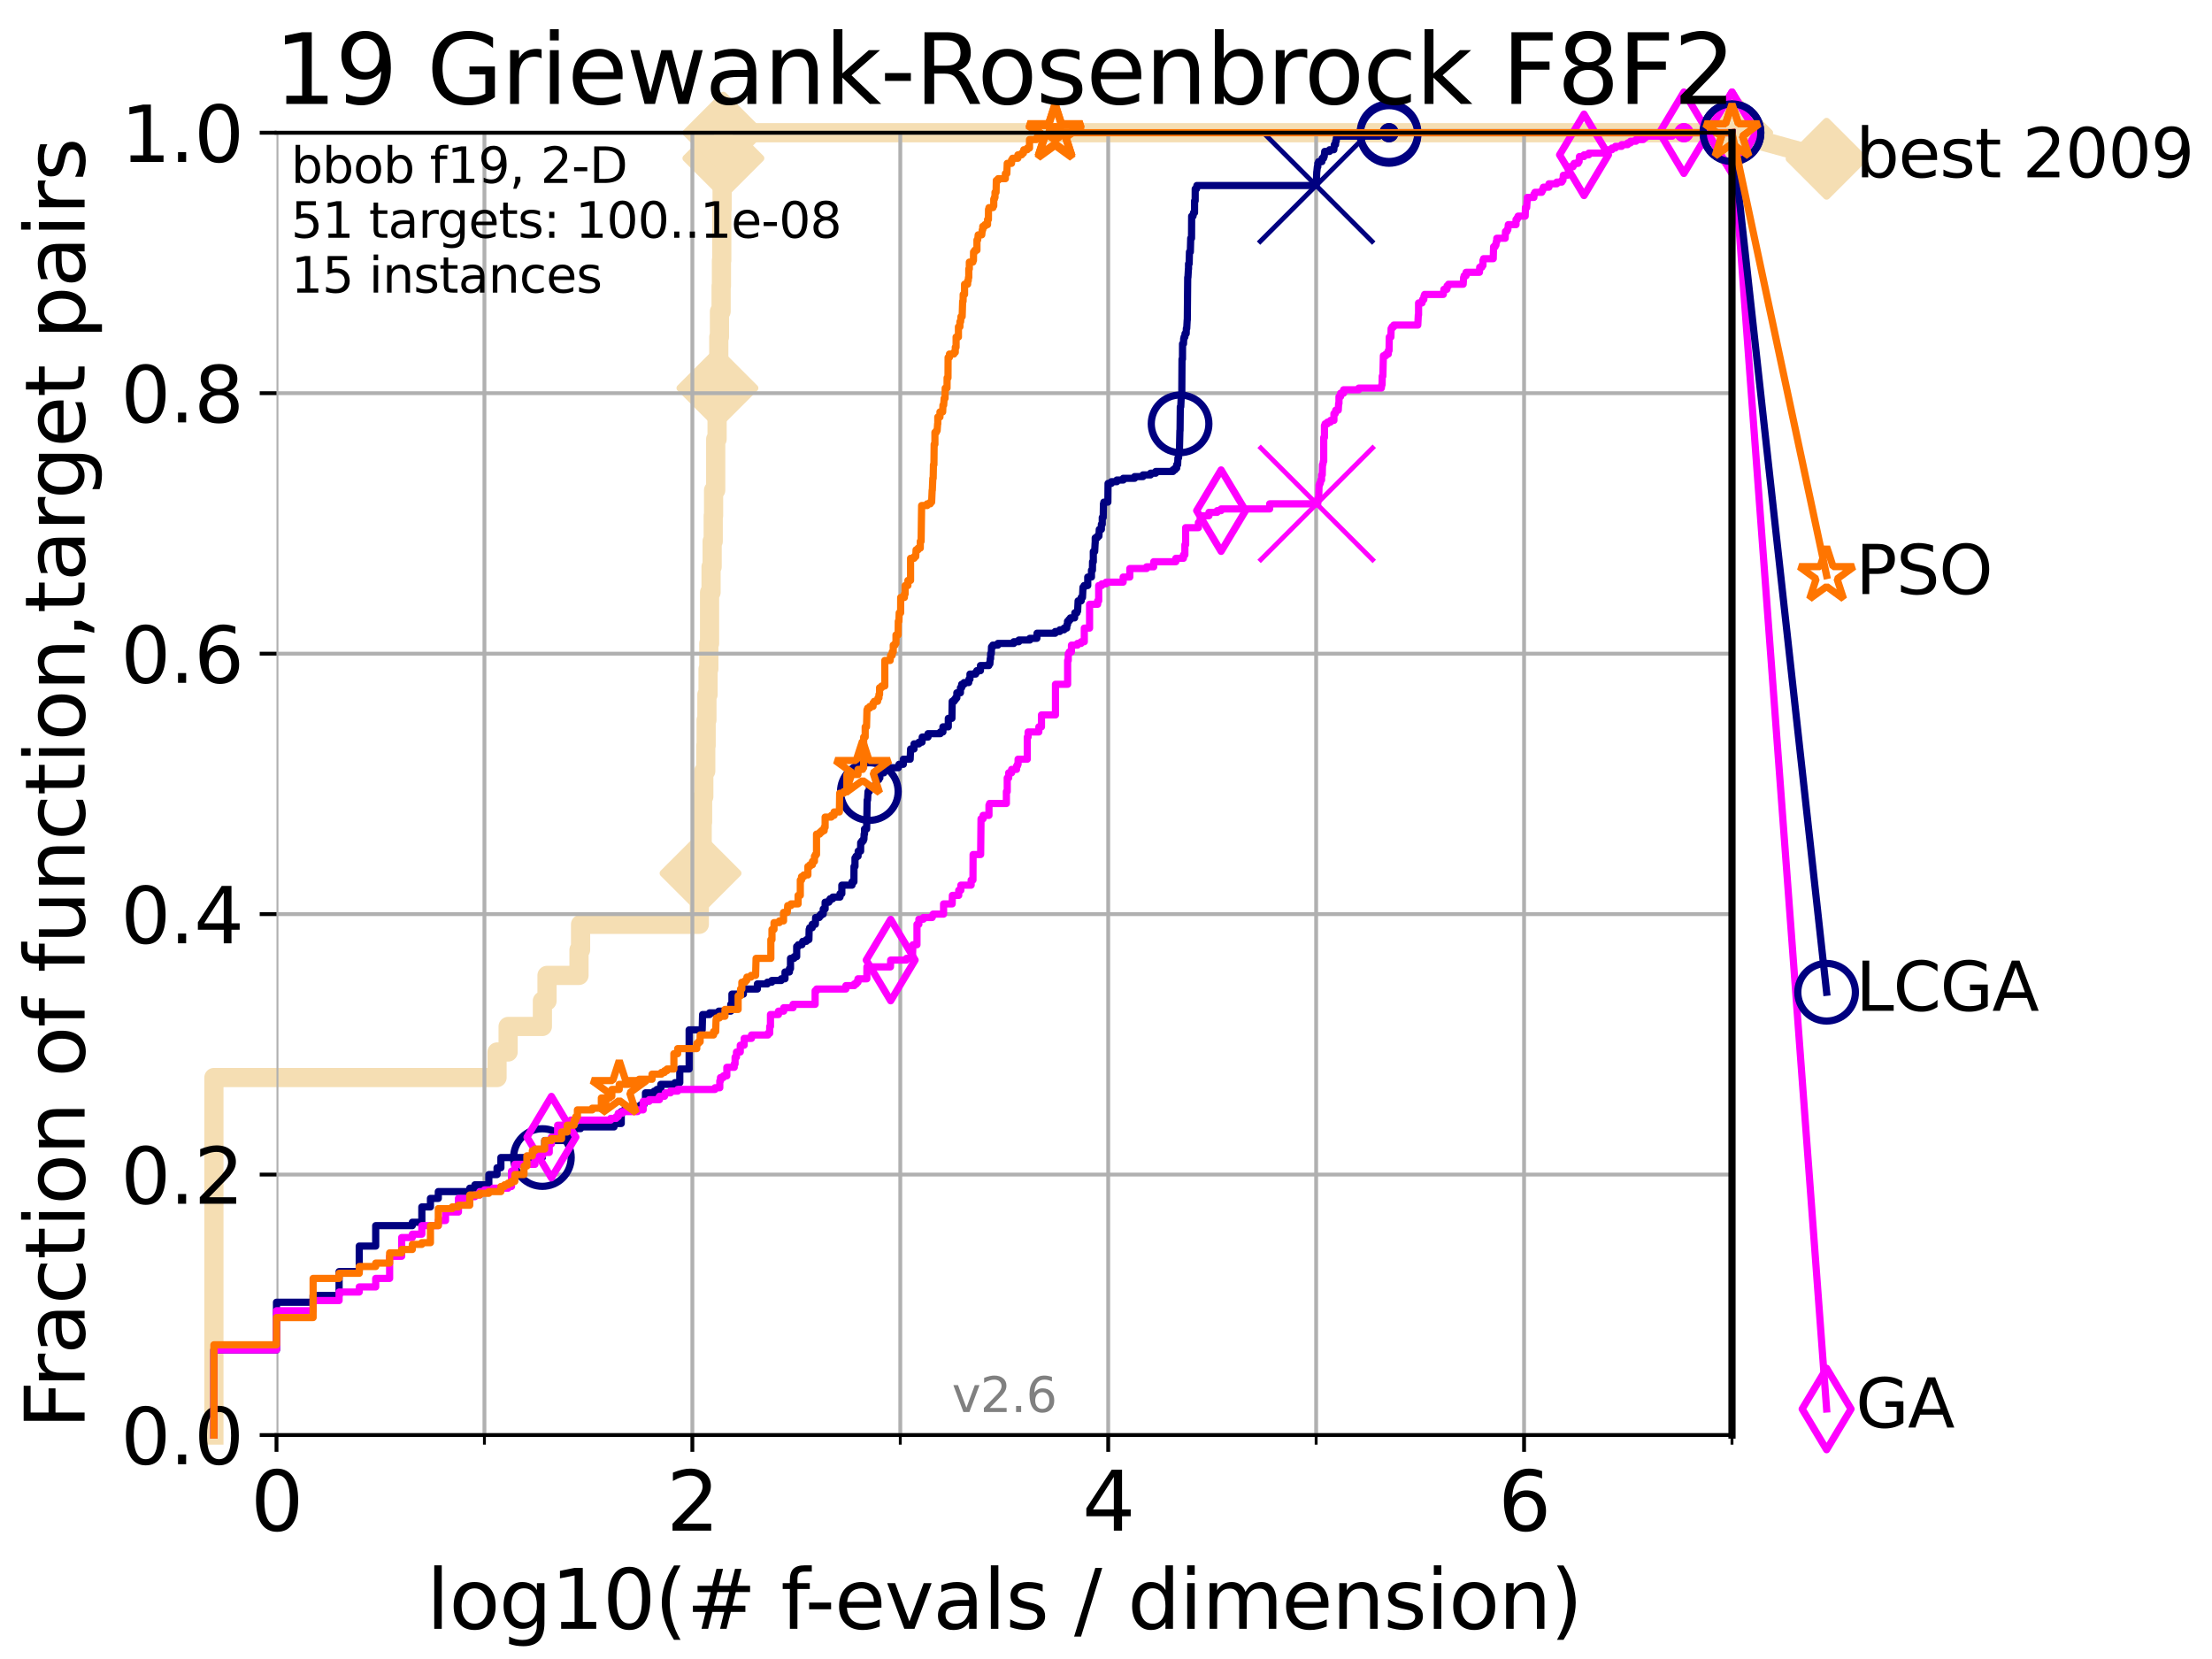 <?xml version="1.0" encoding="utf-8" standalone="no"?>
<!DOCTYPE svg PUBLIC "-//W3C//DTD SVG 1.1//EN"
  "http://www.w3.org/Graphics/SVG/1.1/DTD/svg11.dtd">
<svg xmlns:xlink="http://www.w3.org/1999/xlink" width="460.8pt" height="345.6pt" viewBox="0 0 460.8 345.6" xmlns="http://www.w3.org/2000/svg" version="1.1">
 <defs>
  <style type="text/css">*{stroke-linejoin: round; stroke-linecap: butt}</style>
 </defs>
 <g id="figure_1">
  <g id="patch_1">
   <path d="M 0 345.6 
L 460.8 345.6 
L 460.8 0 
L 0 0 
z
" style="fill: #ffffff"/>
  </g>
  <g id="axes_1">
   <g id="patch_2">
    <path d="M 57.6 298.944 
L 360.806 298.944 
L 360.806 27.648 
L 57.6 27.648 
z
" style="fill: #ffffff"/>
   </g>
   <g id="line2d_1">
    <path d="M 44.561 298.944 
L 44.561 224.471 
L 103.544 224.471 
L 103.544 219.151 
L 105.851 219.151 
L 105.851 213.832 
L 112.989 213.832 
L 112.989 208.512 
L 113.954 208.512 
L 113.954 203.192 
L 120.617 203.192 
L 120.617 197.873 
L 120.944 197.873 
L 120.944 192.553 
L 145.678 192.553 
L 145.678 187.234 
L 145.852 187.234 
L 145.852 181.914 
L 145.938 181.914 
L 145.938 176.595 
L 146.278 176.595 
L 146.278 171.275 
L 146.362 171.275 
L 146.362 165.956 
L 146.613 165.956 
L 146.613 160.636 
L 147.022 160.636 
L 147.022 155.317 
L 147.103 155.317 
L 147.103 149.997 
L 147.264 149.997 
L 147.264 144.678 
L 147.503 144.678 
L 147.503 139.358 
L 147.66 139.358 
L 147.66 134.039 
L 147.816 134.039 
L 147.816 123.4 
L 148.125 123.4 
L 148.125 118.08 
L 148.353 118.08 
L 148.353 112.76 
L 148.578 112.76 
L 148.578 107.441 
L 148.652 107.441 
L 148.652 102.121 
L 149.093 102.121 
L 149.093 91.482 
L 149.382 91.482 
L 149.382 86.163 
L 149.453 86.163 
L 149.453 80.843 
L 149.666 80.843 
L 149.666 75.524 
L 149.736 75.524 
L 149.736 70.204 
L 149.876 70.204 
L 149.876 64.885 
L 150.221 64.885 
L 150.221 59.565 
L 150.289 59.565 
L 150.289 54.246 
L 150.357 54.246 
L 150.357 43.607 
L 150.425 43.607 
L 150.425 38.287 
L 150.627 38.287 
L 150.627 32.968 
L 150.694 32.968 
L 150.694 27.648 
L 360.806 27.648 
" style="fill: none; stroke: #f5deb3; stroke-width: 4; stroke-linecap: square"/>
   </g>
   <g id="line2d_2">
    <defs>
     <path id="m1079558d61" d="M 0 7.778 
L 7.778 0 
L 0 -7.778 
L -7.778 0 
z
" style="stroke: #f5deb3; stroke-width: 1.5; stroke-linejoin: miter"/>
    </defs>
    <g>
     <use xlink:href="#m1079558d61" x="145.938" y="181.914" style="fill: #f5deb3; stroke: #f5deb3; stroke-width: 1.5; stroke-linejoin: miter"/>
     <use xlink:href="#m1079558d61" x="149.453" y="80.843" style="fill: #f5deb3; stroke: #f5deb3; stroke-width: 1.5; stroke-linejoin: miter"/>
     <use xlink:href="#m1079558d61" x="150.694" y="32.968" style="fill: #f5deb3; stroke: #f5deb3; stroke-width: 1.5; stroke-linejoin: miter"/>
     <use xlink:href="#m1079558d61" x="150.694" y="27.648" style="fill: #f5deb3; stroke: #f5deb3; stroke-width: 1.5; stroke-linejoin: miter"/>
     <use xlink:href="#m1079558d61" x="360.806" y="27.648" style="fill: #f5deb3; stroke: #f5deb3; stroke-width: 1.5; stroke-linejoin: miter"/>
    </g>
   </g>
   <g id="line2d_3">
    <path style="fill: none; stroke: #f5deb3; stroke-width: 4; stroke-linecap: square"/>
    <g/>
   </g>
   <g id="line2d_4">
    <path d="M 360.806 27.648 
L 380.515 33.074 
" style="fill: none; stroke: #f5deb3; stroke-width: 4; stroke-linecap: square"/>
    <g>
     <use xlink:href="#m1079558d61" x="360.806" y="27.648" style="fill: #f5deb3; stroke: #f5deb3; stroke-width: 1.5; stroke-linejoin: miter"/>
     <use xlink:href="#m1079558d61" x="380.515" y="33.074" style="fill: #f5deb3; stroke: #f5deb3; stroke-width: 1.5; stroke-linejoin: miter"/>
    </g>
   </g>
   <g id="matplotlib.axis_1">
    <g id="xtick_1">
     <g id="line2d_5">
      <path d="M 57.6 298.944 
L 57.6 27.648 
" clip-path="url(#p3440c42a77)" style="fill: none; stroke: #b0b0b0; stroke-width: 0.8; stroke-linecap: square"/>
     </g>
     <g id="line2d_6">
      <defs>
       <path id="mb8c47c360a" d="M 0 0 
L 0 3.5 
" style="stroke: #000000; stroke-width: 0.8"/>
      </defs>
      <g>
       <use xlink:href="#mb8c47c360a" x="57.6" y="298.944" style="stroke: #000000; stroke-width: 0.8"/>
      </g>
     </g>
     <g id="text_1">
      <!-- 0 -->
      <g transform="translate(52.192 318.861)scale(0.17 -0.17)">
       <defs>
        <path id="DejaVuSans-30" d="M 2034 4250 
Q 1547 4250 1301 3770 
Q 1056 3291 1056 2328 
Q 1056 1369 1301 889 
Q 1547 409 2034 409 
Q 2525 409 2770 889 
Q 3016 1369 3016 2328 
Q 3016 3291 2770 3770 
Q 2525 4250 2034 4250 
z
M 2034 4750 
Q 2819 4750 3233 4129 
Q 3647 3509 3647 2328 
Q 3647 1150 3233 529 
Q 2819 -91 2034 -91 
Q 1250 -91 836 529 
Q 422 1150 422 2328 
Q 422 3509 836 4129 
Q 1250 4750 2034 4750 
z
" transform="scale(0.016)"/>
       </defs>
       <use xlink:href="#DejaVuSans-30"/>
      </g>
     </g>
    </g>
    <g id="xtick_2">
     <g id="line2d_7">
      <path d="M 144.23 298.944 
L 144.23 27.648 
" clip-path="url(#p3440c42a77)" style="fill: none; stroke: #b0b0b0; stroke-width: 0.8; stroke-linecap: square"/>
     </g>
     <g id="line2d_8">
      <g>
       <use xlink:href="#mb8c47c360a" x="144.23" y="298.944" style="stroke: #000000; stroke-width: 0.8"/>
      </g>
     </g>
     <g id="text_2">
      <!-- 2 -->
      <g transform="translate(138.822 318.861)scale(0.17 -0.17)">
       <defs>
        <path id="DejaVuSans-32" d="M 1228 531 
L 3431 531 
L 3431 0 
L 469 0 
L 469 531 
Q 828 903 1448 1529 
Q 2069 2156 2228 2338 
Q 2531 2678 2651 2914 
Q 2772 3150 2772 3378 
Q 2772 3750 2511 3984 
Q 2250 4219 1831 4219 
Q 1534 4219 1204 4116 
Q 875 4013 500 3803 
L 500 4441 
Q 881 4594 1212 4672 
Q 1544 4750 1819 4750 
Q 2544 4750 2975 4387 
Q 3406 4025 3406 3419 
Q 3406 3131 3298 2873 
Q 3191 2616 2906 2266 
Q 2828 2175 2409 1742 
Q 1991 1309 1228 531 
z
" transform="scale(0.016)"/>
       </defs>
       <use xlink:href="#DejaVuSans-32"/>
      </g>
     </g>
    </g>
    <g id="xtick_3">
     <g id="line2d_9">
      <path d="M 230.861 298.944 
L 230.861 27.648 
" clip-path="url(#p3440c42a77)" style="fill: none; stroke: #b0b0b0; stroke-width: 0.8; stroke-linecap: square"/>
     </g>
     <g id="line2d_10">
      <g>
       <use xlink:href="#mb8c47c360a" x="230.861" y="298.944" style="stroke: #000000; stroke-width: 0.8"/>
      </g>
     </g>
     <g id="text_3">
      <!-- 4 -->
      <g transform="translate(225.453 318.861)scale(0.17 -0.17)">
       <defs>
        <path id="DejaVuSans-34" d="M 2419 4116 
L 825 1625 
L 2419 1625 
L 2419 4116 
z
M 2253 4666 
L 3047 4666 
L 3047 1625 
L 3713 1625 
L 3713 1100 
L 3047 1100 
L 3047 0 
L 2419 0 
L 2419 1100 
L 313 1100 
L 313 1709 
L 2253 4666 
z
" transform="scale(0.016)"/>
       </defs>
       <use xlink:href="#DejaVuSans-34"/>
      </g>
     </g>
    </g>
    <g id="xtick_4">
     <g id="line2d_11">
      <path d="M 317.491 298.944 
L 317.491 27.648 
" clip-path="url(#p3440c42a77)" style="fill: none; stroke: #b0b0b0; stroke-width: 0.8; stroke-linecap: square"/>
     </g>
     <g id="line2d_12">
      <g>
       <use xlink:href="#mb8c47c360a" x="317.491" y="298.944" style="stroke: #000000; stroke-width: 0.8"/>
      </g>
     </g>
     <g id="text_4">
      <!-- 6 -->
      <g transform="translate(312.083 318.861)scale(0.17 -0.17)">
       <defs>
        <path id="DejaVuSans-36" d="M 2113 2584 
Q 1688 2584 1439 2293 
Q 1191 2003 1191 1497 
Q 1191 994 1439 701 
Q 1688 409 2113 409 
Q 2538 409 2786 701 
Q 3034 994 3034 1497 
Q 3034 2003 2786 2293 
Q 2538 2584 2113 2584 
z
M 3366 4563 
L 3366 3988 
Q 3128 4100 2886 4159 
Q 2644 4219 2406 4219 
Q 1781 4219 1451 3797 
Q 1122 3375 1075 2522 
Q 1259 2794 1537 2939 
Q 1816 3084 2150 3084 
Q 2853 3084 3261 2657 
Q 3669 2231 3669 1497 
Q 3669 778 3244 343 
Q 2819 -91 2113 -91 
Q 1303 -91 875 529 
Q 447 1150 447 2328 
Q 447 3434 972 4092 
Q 1497 4750 2381 4750 
Q 2619 4750 2861 4703 
Q 3103 4656 3366 4563 
z
" transform="scale(0.016)"/>
       </defs>
       <use xlink:href="#DejaVuSans-36"/>
      </g>
     </g>
    </g>
    <g id="xtick_5">
     <g id="line2d_13">
      <path d="M 100.915 298.944 
L 100.915 27.648 
" clip-path="url(#p3440c42a77)" style="fill: none; stroke: #b0b0b0; stroke-width: 0.8; stroke-linecap: square"/>
     </g>
     <g id="line2d_14">
      <defs>
       <path id="m4368a7e9ff" d="M 0 0 
L 0 2 
" style="stroke: #000000; stroke-width: 0.6"/>
      </defs>
      <g>
       <use xlink:href="#m4368a7e9ff" x="100.915" y="298.944" style="stroke: #000000; stroke-width: 0.6"/>
      </g>
     </g>
    </g>
    <g id="xtick_6">
     <g id="line2d_15">
      <path d="M 187.546 298.944 
L 187.546 27.648 
" clip-path="url(#p3440c42a77)" style="fill: none; stroke: #b0b0b0; stroke-width: 0.8; stroke-linecap: square"/>
     </g>
     <g id="line2d_16">
      <g>
       <use xlink:href="#m4368a7e9ff" x="187.546" y="298.944" style="stroke: #000000; stroke-width: 0.6"/>
      </g>
     </g>
    </g>
    <g id="xtick_7">
     <g id="line2d_17">
      <path d="M 274.176 298.944 
L 274.176 27.648 
" clip-path="url(#p3440c42a77)" style="fill: none; stroke: #b0b0b0; stroke-width: 0.8; stroke-linecap: square"/>
     </g>
     <g id="line2d_18">
      <g>
       <use xlink:href="#m4368a7e9ff" x="274.176" y="298.944" style="stroke: #000000; stroke-width: 0.6"/>
      </g>
     </g>
    </g>
    <g id="xtick_8">
     <g id="line2d_19">
      <path d="M 360.806 298.944 
L 360.806 27.648 
" clip-path="url(#p3440c42a77)" style="fill: none; stroke: #b0b0b0; stroke-width: 0.8; stroke-linecap: square"/>
     </g>
     <g id="line2d_20">
      <g>
       <use xlink:href="#m4368a7e9ff" x="360.806" y="298.944" style="stroke: #000000; stroke-width: 0.6"/>
      </g>
     </g>
    </g>
    <g id="text_5">
     <!-- log10(# f-evals / dimension) -->
     <g transform="translate(88.823 339.314)scale(0.17 -0.17)">
      <defs>
       <path id="DejaVuSans-6c" d="M 603 4863 
L 1178 4863 
L 1178 0 
L 603 0 
L 603 4863 
z
" transform="scale(0.016)"/>
       <path id="DejaVuSans-6f" d="M 1959 3097 
Q 1497 3097 1228 2736 
Q 959 2375 959 1747 
Q 959 1119 1226 758 
Q 1494 397 1959 397 
Q 2419 397 2687 759 
Q 2956 1122 2956 1747 
Q 2956 2369 2687 2733 
Q 2419 3097 1959 3097 
z
M 1959 3584 
Q 2709 3584 3137 3096 
Q 3566 2609 3566 1747 
Q 3566 888 3137 398 
Q 2709 -91 1959 -91 
Q 1206 -91 779 398 
Q 353 888 353 1747 
Q 353 2609 779 3096 
Q 1206 3584 1959 3584 
z
" transform="scale(0.016)"/>
       <path id="DejaVuSans-67" d="M 2906 1791 
Q 2906 2416 2648 2759 
Q 2391 3103 1925 3103 
Q 1463 3103 1205 2759 
Q 947 2416 947 1791 
Q 947 1169 1205 825 
Q 1463 481 1925 481 
Q 2391 481 2648 825 
Q 2906 1169 2906 1791 
z
M 3481 434 
Q 3481 -459 3084 -895 
Q 2688 -1331 1869 -1331 
Q 1566 -1331 1297 -1286 
Q 1028 -1241 775 -1147 
L 775 -588 
Q 1028 -725 1275 -790 
Q 1522 -856 1778 -856 
Q 2344 -856 2625 -561 
Q 2906 -266 2906 331 
L 2906 616 
Q 2728 306 2450 153 
Q 2172 0 1784 0 
Q 1141 0 747 490 
Q 353 981 353 1791 
Q 353 2603 747 3093 
Q 1141 3584 1784 3584 
Q 2172 3584 2450 3431 
Q 2728 3278 2906 2969 
L 2906 3500 
L 3481 3500 
L 3481 434 
z
" transform="scale(0.016)"/>
       <path id="DejaVuSans-31" d="M 794 531 
L 1825 531 
L 1825 4091 
L 703 3866 
L 703 4441 
L 1819 4666 
L 2450 4666 
L 2450 531 
L 3481 531 
L 3481 0 
L 794 0 
L 794 531 
z
" transform="scale(0.016)"/>
       <path id="DejaVuSans-28" d="M 1984 4856 
Q 1566 4138 1362 3434 
Q 1159 2731 1159 2009 
Q 1159 1288 1364 580 
Q 1569 -128 1984 -844 
L 1484 -844 
Q 1016 -109 783 600 
Q 550 1309 550 2009 
Q 550 2706 781 3412 
Q 1013 4119 1484 4856 
L 1984 4856 
z
" transform="scale(0.016)"/>
       <path id="DejaVuSans-23" d="M 3272 2816 
L 2363 2816 
L 2100 1772 
L 3016 1772 
L 3272 2816 
z
M 2803 4594 
L 2478 3297 
L 3391 3297 
L 3719 4594 
L 4219 4594 
L 3897 3297 
L 4872 3297 
L 4872 2816 
L 3775 2816 
L 3519 1772 
L 4513 1772 
L 4513 1294 
L 3397 1294 
L 3072 0 
L 2572 0 
L 2894 1294 
L 1978 1294 
L 1656 0 
L 1153 0 
L 1478 1294 
L 494 1294 
L 494 1772 
L 1594 1772 
L 1856 2816 
L 850 2816 
L 850 3297 
L 1978 3297 
L 2297 4594 
L 2803 4594 
z
" transform="scale(0.016)"/>
       <path id="DejaVuSans-20" transform="scale(0.016)"/>
       <path id="DejaVuSans-66" d="M 2375 4863 
L 2375 4384 
L 1825 4384 
Q 1516 4384 1395 4259 
Q 1275 4134 1275 3809 
L 1275 3500 
L 2222 3500 
L 2222 3053 
L 1275 3053 
L 1275 0 
L 697 0 
L 697 3053 
L 147 3053 
L 147 3500 
L 697 3500 
L 697 3744 
Q 697 4328 969 4595 
Q 1241 4863 1831 4863 
L 2375 4863 
z
" transform="scale(0.016)"/>
       <path id="DejaVuSans-2d" d="M 313 2009 
L 1997 2009 
L 1997 1497 
L 313 1497 
L 313 2009 
z
" transform="scale(0.016)"/>
       <path id="DejaVuSans-65" d="M 3597 1894 
L 3597 1613 
L 953 1613 
Q 991 1019 1311 708 
Q 1631 397 2203 397 
Q 2534 397 2845 478 
Q 3156 559 3463 722 
L 3463 178 
Q 3153 47 2828 -22 
Q 2503 -91 2169 -91 
Q 1331 -91 842 396 
Q 353 884 353 1716 
Q 353 2575 817 3079 
Q 1281 3584 2069 3584 
Q 2775 3584 3186 3129 
Q 3597 2675 3597 1894 
z
M 3022 2063 
Q 3016 2534 2758 2815 
Q 2500 3097 2075 3097 
Q 1594 3097 1305 2825 
Q 1016 2553 972 2059 
L 3022 2063 
z
" transform="scale(0.016)"/>
       <path id="DejaVuSans-76" d="M 191 3500 
L 800 3500 
L 1894 563 
L 2988 3500 
L 3597 3500 
L 2284 0 
L 1503 0 
L 191 3500 
z
" transform="scale(0.016)"/>
       <path id="DejaVuSans-61" d="M 2194 1759 
Q 1497 1759 1228 1600 
Q 959 1441 959 1056 
Q 959 750 1161 570 
Q 1363 391 1709 391 
Q 2188 391 2477 730 
Q 2766 1069 2766 1631 
L 2766 1759 
L 2194 1759 
z
M 3341 1997 
L 3341 0 
L 2766 0 
L 2766 531 
Q 2569 213 2275 61 
Q 1981 -91 1556 -91 
Q 1019 -91 701 211 
Q 384 513 384 1019 
Q 384 1609 779 1909 
Q 1175 2209 1959 2209 
L 2766 2209 
L 2766 2266 
Q 2766 2663 2505 2880 
Q 2244 3097 1772 3097 
Q 1472 3097 1187 3025 
Q 903 2953 641 2809 
L 641 3341 
Q 956 3463 1253 3523 
Q 1550 3584 1831 3584 
Q 2591 3584 2966 3190 
Q 3341 2797 3341 1997 
z
" transform="scale(0.016)"/>
       <path id="DejaVuSans-73" d="M 2834 3397 
L 2834 2853 
Q 2591 2978 2328 3040 
Q 2066 3103 1784 3103 
Q 1356 3103 1142 2972 
Q 928 2841 928 2578 
Q 928 2378 1081 2264 
Q 1234 2150 1697 2047 
L 1894 2003 
Q 2506 1872 2764 1633 
Q 3022 1394 3022 966 
Q 3022 478 2636 193 
Q 2250 -91 1575 -91 
Q 1294 -91 989 -36 
Q 684 19 347 128 
L 347 722 
Q 666 556 975 473 
Q 1284 391 1588 391 
Q 1994 391 2212 530 
Q 2431 669 2431 922 
Q 2431 1156 2273 1281 
Q 2116 1406 1581 1522 
L 1381 1569 
Q 847 1681 609 1914 
Q 372 2147 372 2553 
Q 372 3047 722 3315 
Q 1072 3584 1716 3584 
Q 2034 3584 2315 3537 
Q 2597 3491 2834 3397 
z
" transform="scale(0.016)"/>
       <path id="DejaVuSans-2f" d="M 1625 4666 
L 2156 4666 
L 531 -594 
L 0 -594 
L 1625 4666 
z
" transform="scale(0.016)"/>
       <path id="DejaVuSans-64" d="M 2906 2969 
L 2906 4863 
L 3481 4863 
L 3481 0 
L 2906 0 
L 2906 525 
Q 2725 213 2448 61 
Q 2172 -91 1784 -91 
Q 1150 -91 751 415 
Q 353 922 353 1747 
Q 353 2572 751 3078 
Q 1150 3584 1784 3584 
Q 2172 3584 2448 3432 
Q 2725 3281 2906 2969 
z
M 947 1747 
Q 947 1113 1208 752 
Q 1469 391 1925 391 
Q 2381 391 2643 752 
Q 2906 1113 2906 1747 
Q 2906 2381 2643 2742 
Q 2381 3103 1925 3103 
Q 1469 3103 1208 2742 
Q 947 2381 947 1747 
z
" transform="scale(0.016)"/>
       <path id="DejaVuSans-69" d="M 603 3500 
L 1178 3500 
L 1178 0 
L 603 0 
L 603 3500 
z
M 603 4863 
L 1178 4863 
L 1178 4134 
L 603 4134 
L 603 4863 
z
" transform="scale(0.016)"/>
       <path id="DejaVuSans-6d" d="M 3328 2828 
Q 3544 3216 3844 3400 
Q 4144 3584 4550 3584 
Q 5097 3584 5394 3201 
Q 5691 2819 5691 2113 
L 5691 0 
L 5113 0 
L 5113 2094 
Q 5113 2597 4934 2840 
Q 4756 3084 4391 3084 
Q 3944 3084 3684 2787 
Q 3425 2491 3425 1978 
L 3425 0 
L 2847 0 
L 2847 2094 
Q 2847 2600 2669 2842 
Q 2491 3084 2119 3084 
Q 1678 3084 1418 2786 
Q 1159 2488 1159 1978 
L 1159 0 
L 581 0 
L 581 3500 
L 1159 3500 
L 1159 2956 
Q 1356 3278 1631 3431 
Q 1906 3584 2284 3584 
Q 2666 3584 2933 3390 
Q 3200 3197 3328 2828 
z
" transform="scale(0.016)"/>
       <path id="DejaVuSans-6e" d="M 3513 2113 
L 3513 0 
L 2938 0 
L 2938 2094 
Q 2938 2591 2744 2837 
Q 2550 3084 2163 3084 
Q 1697 3084 1428 2787 
Q 1159 2491 1159 1978 
L 1159 0 
L 581 0 
L 581 3500 
L 1159 3500 
L 1159 2956 
Q 1366 3272 1645 3428 
Q 1925 3584 2291 3584 
Q 2894 3584 3203 3211 
Q 3513 2838 3513 2113 
z
" transform="scale(0.016)"/>
       <path id="DejaVuSans-29" d="M 513 4856 
L 1013 4856 
Q 1481 4119 1714 3412 
Q 1947 2706 1947 2009 
Q 1947 1309 1714 600 
Q 1481 -109 1013 -844 
L 513 -844 
Q 928 -128 1133 580 
Q 1338 1288 1338 2009 
Q 1338 2731 1133 3434 
Q 928 4138 513 4856 
z
" transform="scale(0.016)"/>
      </defs>
      <use xlink:href="#DejaVuSans-6c"/>
      <use xlink:href="#DejaVuSans-6f" x="27.783"/>
      <use xlink:href="#DejaVuSans-67" x="88.965"/>
      <use xlink:href="#DejaVuSans-31" x="152.441"/>
      <use xlink:href="#DejaVuSans-30" x="216.064"/>
      <use xlink:href="#DejaVuSans-28" x="279.688"/>
      <use xlink:href="#DejaVuSans-23" x="318.701"/>
      <use xlink:href="#DejaVuSans-20" x="402.49"/>
      <use xlink:href="#DejaVuSans-66" x="434.277"/>
      <use xlink:href="#DejaVuSans-2d" x="463.982"/>
      <use xlink:href="#DejaVuSans-65" x="500.066"/>
      <use xlink:href="#DejaVuSans-76" x="561.59"/>
      <use xlink:href="#DejaVuSans-61" x="620.77"/>
      <use xlink:href="#DejaVuSans-6c" x="682.049"/>
      <use xlink:href="#DejaVuSans-73" x="709.832"/>
      <use xlink:href="#DejaVuSans-20" x="761.932"/>
      <use xlink:href="#DejaVuSans-2f" x="793.719"/>
      <use xlink:href="#DejaVuSans-20" x="827.41"/>
      <use xlink:href="#DejaVuSans-64" x="859.197"/>
      <use xlink:href="#DejaVuSans-69" x="922.674"/>
      <use xlink:href="#DejaVuSans-6d" x="950.457"/>
      <use xlink:href="#DejaVuSans-65" x="1047.869"/>
      <use xlink:href="#DejaVuSans-6e" x="1109.393"/>
      <use xlink:href="#DejaVuSans-73" x="1172.771"/>
      <use xlink:href="#DejaVuSans-69" x="1224.871"/>
      <use xlink:href="#DejaVuSans-6f" x="1252.654"/>
      <use xlink:href="#DejaVuSans-6e" x="1313.836"/>
      <use xlink:href="#DejaVuSans-29" x="1377.215"/>
     </g>
    </g>
   </g>
   <g id="matplotlib.axis_2">
    <g id="ytick_1">
     <g id="line2d_21">
      <path d="M 57.6 298.944 
L 360.806 298.944 
" clip-path="url(#p3440c42a77)" style="fill: none; stroke: #b0b0b0; stroke-width: 0.8; stroke-linecap: square"/>
     </g>
     <g id="line2d_22">
      <defs>
       <path id="m305cf4a756" d="M 0 0 
L -3.5 0 
" style="stroke: #000000; stroke-width: 0.8"/>
      </defs>
      <g>
       <use xlink:href="#m305cf4a756" x="57.6" y="298.944" style="stroke: #000000; stroke-width: 0.8"/>
      </g>
     </g>
     <g id="text_6">
      <!-- 0.0 -->
      <g transform="translate(25.155 305.023)scale(0.16 -0.16)">
       <defs>
        <path id="DejaVuSans-2e" d="M 684 794 
L 1344 794 
L 1344 0 
L 684 0 
L 684 794 
z
" transform="scale(0.016)"/>
       </defs>
       <use xlink:href="#DejaVuSans-30"/>
       <use xlink:href="#DejaVuSans-2e" x="63.623"/>
       <use xlink:href="#DejaVuSans-30" x="95.41"/>
      </g>
     </g>
    </g>
    <g id="ytick_2">
     <g id="line2d_23">
      <path d="M 57.6 244.685 
L 360.806 244.685 
" clip-path="url(#p3440c42a77)" style="fill: none; stroke: #b0b0b0; stroke-width: 0.8; stroke-linecap: square"/>
     </g>
     <g id="line2d_24">
      <g>
       <use xlink:href="#m305cf4a756" x="57.6" y="244.685" style="stroke: #000000; stroke-width: 0.8"/>
      </g>
     </g>
     <g id="text_7">
      <!-- 0.2 -->
      <g transform="translate(25.155 250.764)scale(0.16 -0.16)">
       <use xlink:href="#DejaVuSans-30"/>
       <use xlink:href="#DejaVuSans-2e" x="63.623"/>
       <use xlink:href="#DejaVuSans-32" x="95.41"/>
      </g>
     </g>
    </g>
    <g id="ytick_3">
     <g id="line2d_25">
      <path d="M 57.6 190.426 
L 360.806 190.426 
" clip-path="url(#p3440c42a77)" style="fill: none; stroke: #b0b0b0; stroke-width: 0.8; stroke-linecap: square"/>
     </g>
     <g id="line2d_26">
      <g>
       <use xlink:href="#m305cf4a756" x="57.6" y="190.426" style="stroke: #000000; stroke-width: 0.8"/>
      </g>
     </g>
     <g id="text_8">
      <!-- 0.4 -->
      <g transform="translate(25.155 196.504)scale(0.16 -0.16)">
       <use xlink:href="#DejaVuSans-30"/>
       <use xlink:href="#DejaVuSans-2e" x="63.623"/>
       <use xlink:href="#DejaVuSans-34" x="95.41"/>
      </g>
     </g>
    </g>
    <g id="ytick_4">
     <g id="line2d_27">
      <path d="M 57.6 136.166 
L 360.806 136.166 
" clip-path="url(#p3440c42a77)" style="fill: none; stroke: #b0b0b0; stroke-width: 0.8; stroke-linecap: square"/>
     </g>
     <g id="line2d_28">
      <g>
       <use xlink:href="#m305cf4a756" x="57.6" y="136.166" style="stroke: #000000; stroke-width: 0.8"/>
      </g>
     </g>
     <g id="text_9">
      <!-- 0.6 -->
      <g transform="translate(25.155 142.245)scale(0.16 -0.16)">
       <use xlink:href="#DejaVuSans-30"/>
       <use xlink:href="#DejaVuSans-2e" x="63.623"/>
       <use xlink:href="#DejaVuSans-36" x="95.41"/>
      </g>
     </g>
    </g>
    <g id="ytick_5">
     <g id="line2d_29">
      <path d="M 57.6 81.907 
L 360.806 81.907 
" clip-path="url(#p3440c42a77)" style="fill: none; stroke: #b0b0b0; stroke-width: 0.8; stroke-linecap: square"/>
     </g>
     <g id="line2d_30">
      <g>
       <use xlink:href="#m305cf4a756" x="57.6" y="81.907" style="stroke: #000000; stroke-width: 0.8"/>
      </g>
     </g>
     <g id="text_10">
      <!-- 0.8 -->
      <g transform="translate(25.155 87.986)scale(0.16 -0.16)">
       <defs>
        <path id="DejaVuSans-38" d="M 2034 2216 
Q 1584 2216 1326 1975 
Q 1069 1734 1069 1313 
Q 1069 891 1326 650 
Q 1584 409 2034 409 
Q 2484 409 2743 651 
Q 3003 894 3003 1313 
Q 3003 1734 2745 1975 
Q 2488 2216 2034 2216 
z
M 1403 2484 
Q 997 2584 770 2862 
Q 544 3141 544 3541 
Q 544 4100 942 4425 
Q 1341 4750 2034 4750 
Q 2731 4750 3128 4425 
Q 3525 4100 3525 3541 
Q 3525 3141 3298 2862 
Q 3072 2584 2669 2484 
Q 3125 2378 3379 2068 
Q 3634 1759 3634 1313 
Q 3634 634 3220 271 
Q 2806 -91 2034 -91 
Q 1263 -91 848 271 
Q 434 634 434 1313 
Q 434 1759 690 2068 
Q 947 2378 1403 2484 
z
M 1172 3481 
Q 1172 3119 1398 2916 
Q 1625 2713 2034 2713 
Q 2441 2713 2670 2916 
Q 2900 3119 2900 3481 
Q 2900 3844 2670 4047 
Q 2441 4250 2034 4250 
Q 1625 4250 1398 4047 
Q 1172 3844 1172 3481 
z
" transform="scale(0.016)"/>
       </defs>
       <use xlink:href="#DejaVuSans-30"/>
       <use xlink:href="#DejaVuSans-2e" x="63.623"/>
       <use xlink:href="#DejaVuSans-38" x="95.41"/>
      </g>
     </g>
    </g>
    <g id="ytick_6">
     <g id="line2d_31">
      <path d="M 57.6 27.648 
L 360.806 27.648 
" clip-path="url(#p3440c42a77)" style="fill: none; stroke: #b0b0b0; stroke-width: 0.8; stroke-linecap: square"/>
     </g>
     <g id="line2d_32">
      <g>
       <use xlink:href="#m305cf4a756" x="57.6" y="27.648" style="stroke: #000000; stroke-width: 0.8"/>
      </g>
     </g>
     <g id="text_11">
      <!-- 1.0 -->
      <g transform="translate(25.155 33.727)scale(0.16 -0.16)">
       <use xlink:href="#DejaVuSans-31"/>
       <use xlink:href="#DejaVuSans-2e" x="63.623"/>
       <use xlink:href="#DejaVuSans-30" x="95.41"/>
      </g>
     </g>
    </g>
    <g id="text_12">
     <!-- Fraction of function,target pairs -->
     <g transform="translate(17.62 297.681)rotate(-90)scale(0.17 -0.17)">
      <defs>
       <path id="DejaVuSans-46" d="M 628 4666 
L 3309 4666 
L 3309 4134 
L 1259 4134 
L 1259 2759 
L 3109 2759 
L 3109 2228 
L 1259 2228 
L 1259 0 
L 628 0 
L 628 4666 
z
" transform="scale(0.016)"/>
       <path id="DejaVuSans-72" d="M 2631 2963 
Q 2534 3019 2420 3045 
Q 2306 3072 2169 3072 
Q 1681 3072 1420 2755 
Q 1159 2438 1159 1844 
L 1159 0 
L 581 0 
L 581 3500 
L 1159 3500 
L 1159 2956 
Q 1341 3275 1631 3429 
Q 1922 3584 2338 3584 
Q 2397 3584 2469 3576 
Q 2541 3569 2628 3553 
L 2631 2963 
z
" transform="scale(0.016)"/>
       <path id="DejaVuSans-63" d="M 3122 3366 
L 3122 2828 
Q 2878 2963 2633 3030 
Q 2388 3097 2138 3097 
Q 1578 3097 1268 2742 
Q 959 2388 959 1747 
Q 959 1106 1268 751 
Q 1578 397 2138 397 
Q 2388 397 2633 464 
Q 2878 531 3122 666 
L 3122 134 
Q 2881 22 2623 -34 
Q 2366 -91 2075 -91 
Q 1284 -91 818 406 
Q 353 903 353 1747 
Q 353 2603 823 3093 
Q 1294 3584 2113 3584 
Q 2378 3584 2631 3529 
Q 2884 3475 3122 3366 
z
" transform="scale(0.016)"/>
       <path id="DejaVuSans-74" d="M 1172 4494 
L 1172 3500 
L 2356 3500 
L 2356 3053 
L 1172 3053 
L 1172 1153 
Q 1172 725 1289 603 
Q 1406 481 1766 481 
L 2356 481 
L 2356 0 
L 1766 0 
Q 1100 0 847 248 
Q 594 497 594 1153 
L 594 3053 
L 172 3053 
L 172 3500 
L 594 3500 
L 594 4494 
L 1172 4494 
z
" transform="scale(0.016)"/>
       <path id="DejaVuSans-75" d="M 544 1381 
L 544 3500 
L 1119 3500 
L 1119 1403 
Q 1119 906 1312 657 
Q 1506 409 1894 409 
Q 2359 409 2629 706 
Q 2900 1003 2900 1516 
L 2900 3500 
L 3475 3500 
L 3475 0 
L 2900 0 
L 2900 538 
Q 2691 219 2414 64 
Q 2138 -91 1772 -91 
Q 1169 -91 856 284 
Q 544 659 544 1381 
z
M 1991 3584 
L 1991 3584 
z
" transform="scale(0.016)"/>
       <path id="DejaVuSans-2c" d="M 750 794 
L 1409 794 
L 1409 256 
L 897 -744 
L 494 -744 
L 750 256 
L 750 794 
z
" transform="scale(0.016)"/>
       <path id="DejaVuSans-70" d="M 1159 525 
L 1159 -1331 
L 581 -1331 
L 581 3500 
L 1159 3500 
L 1159 2969 
Q 1341 3281 1617 3432 
Q 1894 3584 2278 3584 
Q 2916 3584 3314 3078 
Q 3713 2572 3713 1747 
Q 3713 922 3314 415 
Q 2916 -91 2278 -91 
Q 1894 -91 1617 61 
Q 1341 213 1159 525 
z
M 3116 1747 
Q 3116 2381 2855 2742 
Q 2594 3103 2138 3103 
Q 1681 3103 1420 2742 
Q 1159 2381 1159 1747 
Q 1159 1113 1420 752 
Q 1681 391 2138 391 
Q 2594 391 2855 752 
Q 3116 1113 3116 1747 
z
" transform="scale(0.016)"/>
      </defs>
      <use xlink:href="#DejaVuSans-46"/>
      <use xlink:href="#DejaVuSans-72" x="50.27"/>
      <use xlink:href="#DejaVuSans-61" x="91.383"/>
      <use xlink:href="#DejaVuSans-63" x="152.662"/>
      <use xlink:href="#DejaVuSans-74" x="207.643"/>
      <use xlink:href="#DejaVuSans-69" x="246.852"/>
      <use xlink:href="#DejaVuSans-6f" x="274.635"/>
      <use xlink:href="#DejaVuSans-6e" x="335.816"/>
      <use xlink:href="#DejaVuSans-20" x="399.195"/>
      <use xlink:href="#DejaVuSans-6f" x="430.982"/>
      <use xlink:href="#DejaVuSans-66" x="492.164"/>
      <use xlink:href="#DejaVuSans-20" x="527.369"/>
      <use xlink:href="#DejaVuSans-66" x="559.156"/>
      <use xlink:href="#DejaVuSans-75" x="594.361"/>
      <use xlink:href="#DejaVuSans-6e" x="657.74"/>
      <use xlink:href="#DejaVuSans-63" x="721.119"/>
      <use xlink:href="#DejaVuSans-74" x="776.1"/>
      <use xlink:href="#DejaVuSans-69" x="815.309"/>
      <use xlink:href="#DejaVuSans-6f" x="843.092"/>
      <use xlink:href="#DejaVuSans-6e" x="904.273"/>
      <use xlink:href="#DejaVuSans-2c" x="967.652"/>
      <use xlink:href="#DejaVuSans-74" x="999.439"/>
      <use xlink:href="#DejaVuSans-61" x="1038.648"/>
      <use xlink:href="#DejaVuSans-72" x="1099.928"/>
      <use xlink:href="#DejaVuSans-67" x="1139.291"/>
      <use xlink:href="#DejaVuSans-65" x="1202.768"/>
      <use xlink:href="#DejaVuSans-74" x="1264.291"/>
      <use xlink:href="#DejaVuSans-20" x="1303.5"/>
      <use xlink:href="#DejaVuSans-70" x="1335.287"/>
      <use xlink:href="#DejaVuSans-61" x="1398.764"/>
      <use xlink:href="#DejaVuSans-69" x="1460.043"/>
      <use xlink:href="#DejaVuSans-72" x="1487.826"/>
      <use xlink:href="#DejaVuSans-73" x="1528.939"/>
     </g>
    </g>
   </g>
   <g id="line2d_33">
    <defs>
     <path id="m0506cc9306" d="M 0 1.5 
C 0.398 1.5 0.779 1.342 1.061 1.061 
C 1.342 0.779 1.5 0.398 1.5 0 
C 1.5 -0.398 1.342 -0.779 1.061 -1.061 
C 0.779 -1.342 0.398 -1.5 0 -1.5 
C -0.398 -1.5 -0.779 -1.342 -1.061 -1.061 
C -1.342 -0.779 -1.5 -0.398 -1.5 0 
C -1.5 0.398 -1.342 0.779 -1.061 1.061 
C -0.779 1.342 -0.398 1.5 0 1.5 
z
" style="stroke: #f5deb3"/>
    </defs>
    <g>
     <use xlink:href="#m0506cc9306" x="150.694" y="27.648" style="fill: #f5deb3; stroke: #f5deb3"/>
     <use xlink:href="#m0506cc9306" x="150.694" y="27.648" style="fill: #f5deb3; stroke: #f5deb3"/>
    </g>
   </g>
   <g id="line2d_34">
    <defs>
     <path id="m34b84032c7" d="M 0 1.5 
C 0.398 1.5 0.779 1.342 1.061 1.061 
C 1.342 0.779 1.5 0.398 1.5 0 
C 1.5 -0.398 1.342 -0.779 1.061 -1.061 
C 0.779 -1.342 0.398 -1.5 0 -1.5 
C -0.398 -1.5 -0.779 -1.342 -1.061 -1.061 
C -1.342 -0.779 -1.5 -0.398 -1.5 0 
C -1.5 0.398 -1.342 0.779 -1.061 1.061 
C -0.779 1.342 -0.398 1.5 0 1.5 
z
" style="stroke: #000080"/>
    </defs>
    <g>
     <use xlink:href="#m34b84032c7" x="289.356" y="27.648" style="fill: #000080; stroke: #000080"/>
     <use xlink:href="#m34b84032c7" x="289.356" y="27.648" style="fill: #000080; stroke: #000080"/>
    </g>
   </g>
   <g id="line2d_35">
    <path d="M 44.561 298.944 
L 44.561 281.212 
L 57.6 281.212 
L 57.6 271.282 
L 65.227 271.282 
L 65.227 269.864 
L 70.639 269.864 
L 70.639 264.899 
L 74.837 264.899 
L 74.837 259.579 
L 78.267 259.579 
L 78.267 255.324 
L 85.894 255.324 
L 85.894 254.615 
L 87.876 254.615 
L 87.876 251.423 
L 89.669 251.423 
L 89.669 249.65 
L 91.306 249.65 
L 91.306 248.231 
L 97.858 248.231 
L 97.858 247.522 
L 98.933 247.522 
L 98.933 246.813 
L 101.833 246.813 
L 101.833 244.685 
L 103.544 244.685 
L 103.544 243.266 
L 104.345 243.266 
L 104.345 241.138 
L 112.989 241.138 
L 112.989 240.075 
L 113.478 240.075 
L 113.478 237.592 
L 117.772 237.592 
L 117.772 237.237 
L 118.525 237.237 
L 118.525 236.174 
L 119.248 236.174 
L 119.248 235.464 
L 119.6 235.464 
L 119.6 235.11 
L 120.944 235.11 
L 120.944 234.755 
L 127.911 234.755 
L 127.911 234.046 
L 129.417 234.046 
L 129.417 231.563 
L 130.027 231.563 
L 130.027 231.209 
L 131.378 231.209 
L 131.378 230.499 
L 133.49 230.499 
L 133.49 230.145 
L 134.145 230.145 
L 134.145 229.435 
L 134.464 229.435 
L 134.464 227.662 
L 136.271 227.662 
L 136.271 227.308 
L 136.837 227.308 
L 136.837 226.953 
L 137.655 226.953 
L 137.655 225.889 
L 140.612 225.889 
L 140.612 225.534 
L 141.611 225.534 
L 141.611 222.697 
L 143.56 222.697 
L 143.56 214.541 
L 146.278 214.541 
L 146.362 211.349 
L 147.816 211.349 
L 147.816 210.994 
L 149.736 210.994 
L 149.736 210.64 
L 152.23 210.64 
L 152.23 209.221 
L 152.475 209.221 
L 152.475 207.093 
L 154.865 207.093 
L 154.865 206.03 
L 157.78 206.03 
L 157.78 204.966 
L 159.858 204.966 
L 159.858 204.611 
L 160.778 204.611 
L 160.778 204.256 
L 162.74 204.256 
L 162.74 203.902 
L 163.532 203.902 
L 163.532 202.483 
L 164.453 202.483 
L 164.453 201.774 
L 164.676 201.774 
L 164.676 199.646 
L 165.423 199.646 
L 165.423 199.291 
L 165.964 199.291 
L 165.964 197.164 
L 166.287 197.164 
L 166.287 196.809 
L 167.057 196.809 
L 167.057 196.454 
L 167.224 196.454 
L 167.224 196.1 
L 167.984 196.1 
L 167.984 195.745 
L 168.509 195.745 
L 168.56 193.617 
L 168.663 193.617 
L 168.663 193.263 
L 169.195 193.263 
L 169.195 192.553 
L 169.857 192.553 
L 169.905 191.135 
L 170.681 191.135 
L 170.681 190.78 
L 170.979 190.78 
L 170.979 190.426 
L 171.493 190.426 
L 171.493 189.362 
L 171.887 189.362 
L 171.887 187.943 
L 172.67 187.943 
L 172.67 187.589 
L 172.917 187.589 
L 172.917 187.234 
L 173.482 187.234 
L 173.482 186.879 
L 174.989 186.879 
L 174.989 186.17 
L 175.37 186.17 
L 175.37 184.397 
L 177.492 184.397 
L 177.492 183.688 
L 177.889 183.688 
L 177.905 180.496 
L 178.108 180.496 
L 178.108 178.723 
L 178.324 178.723 
L 178.324 178.368 
L 178.749 178.368 
L 178.779 177.304 
L 179.282 177.304 
L 179.297 175.531 
L 179.543 175.531 
L 179.543 175.176 
L 179.843 175.176 
L 179.843 174.822 
L 179.97 174.822 
L 180.012 173.758 
L 180.096 173.758 
L 180.096 172.694 
L 180.538 172.694 
L 180.647 166.665 
L 180.728 166.665 
L 180.823 164.892 
L 181.103 164.892 
L 181.103 163.828 
L 182.531 163.828 
L 182.531 162.764 
L 182.751 162.764 
L 182.751 162.409 
L 183.076 162.409 
L 183.076 162.055 
L 183.289 162.055 
L 183.289 160.991 
L 184.142 160.991 
L 184.153 160.282 
L 185.522 160.282 
L 185.522 159.927 
L 187.146 159.927 
L 187.146 159.572 
L 187.28 159.572 
L 187.28 159.218 
L 188.184 159.218 
L 188.184 158.154 
L 189.602 158.154 
L 189.694 156.026 
L 190.41 156.026 
L 190.41 154.962 
L 191.432 154.962 
L 191.432 154.607 
L 192.079 154.607 
L 192.116 153.544 
L 193.323 153.544 
L 193.323 152.834 
L 195.887 152.834 
L 195.887 152.48 
L 196.428 152.48 
L 196.428 151.416 
L 197.544 151.416 
L 197.55 149.643 
L 198.303 149.643 
L 198.361 146.096 
L 198.78 146.096 
L 198.78 145.742 
L 199.052 145.742 
L 199.052 145.387 
L 199.326 145.387 
L 199.326 144.323 
L 200.075 144.323 
L 200.075 143.259 
L 200.329 143.259 
L 200.329 142.55 
L 200.828 142.55 
L 200.828 142.195 
L 201.8 142.195 
L 201.849 141.486 
L 202.063 141.486 
L 202.063 140.422 
L 203.243 140.422 
L 203.243 140.067 
L 203.482 140.067 
L 203.482 139.713 
L 204.244 139.713 
L 204.244 138.649 
L 205.995 138.649 
L 205.995 138.294 
L 206.209 138.294 
L 206.286 137.23 
L 206.355 137.23 
L 206.369 136.166 
L 206.507 136.166 
L 206.551 134.748 
L 206.807 134.748 
L 206.807 134.393 
L 207.88 134.393 
L 207.88 134.039 
L 211.187 134.039 
L 211.187 133.684 
L 212.241 133.684 
L 212.241 133.329 
L 214.54 133.329 
L 214.54 132.975 
L 216 132.975 
L 216.033 131.911 
L 219.819 131.911 
L 219.819 131.556 
L 220.774 131.556 
L 220.774 131.202 
L 221.662 131.202 
L 221.662 130.847 
L 222.217 130.847 
L 222.259 130.138 
L 222.379 130.138 
L 222.379 129.428 
L 222.68 129.428 
L 222.68 129.074 
L 222.98 129.074 
L 222.98 128.719 
L 223.856 128.719 
L 223.909 127.655 
L 224.341 127.655 
L 224.341 127.301 
L 224.488 127.301 
L 224.588 125.173 
L 225.232 125.173 
L 225.232 124.463 
L 225.503 124.463 
L 225.603 122.336 
L 225.836 122.336 
L 225.836 121.981 
L 226.596 121.981 
L 226.596 120.208 
L 227.37 120.208 
L 227.374 118.789 
L 227.573 118.789 
L 227.598 117.016 
L 227.757 117.016 
L 227.757 114.888 
L 228.041 114.888 
L 228.135 113.115 
L 228.154 113.115 
L 228.154 112.051 
L 228.584 112.051 
L 228.584 111.697 
L 228.922 111.697 
L 229 110.278 
L 229.436 110.278 
L 229.437 109.214 
L 229.624 109.214 
L 229.624 107.796 
L 229.821 107.796 
L 229.87 104.958 
L 229.955 104.958 
L 229.955 104.604 
L 230.788 104.604 
L 230.827 100.703 
L 231.511 100.703 
L 231.511 100.348 
L 232.655 100.348 
L 232.655 99.994 
L 234.001 99.994 
L 234.001 99.639 
L 236.367 99.639 
L 236.367 99.284 
L 238.1 99.284 
L 238.1 98.93 
L 239.685 98.93 
L 239.685 98.575 
L 240.761 98.575 
L 240.761 98.22 
L 244.35 98.22 
L 244.35 97.866 
L 244.797 97.866 
L 244.797 97.511 
L 245.125 97.511 
L 245.125 96.802 
L 245.323 96.802 
L 245.384 95.383 
L 245.519 95.383 
L 245.575 94.319 
L 245.686 94.319 
L 245.795 89.709 
L 245.825 89.709 
L 245.878 84.744 
L 245.975 84.744 
L 246.074 82.616 
L 246.185 82.616 
L 246.234 74.814 
L 246.333 74.814 
L 246.345 71.623 
L 246.543 71.623 
L 246.581 70.559 
L 246.656 70.559 
L 246.656 70.204 
L 246.827 70.204 
L 246.861 69.495 
L 247.104 69.495 
L 247.137 68.431 
L 247.218 68.431 
L 247.312 66.658 
L 247.336 66.658 
L 247.42 57.792 
L 247.466 57.792 
L 247.569 56.019 
L 247.593 56.019 
L 247.593 54.955 
L 247.724 54.955 
L 247.784 52.472 
L 247.971 52.472 
L 248.045 49.635 
L 248.218 49.635 
L 248.243 45.025 
L 248.53 45.025 
L 248.618 44.316 
L 248.841 44.316 
L 248.852 41.833 
L 248.977 41.833 
L 248.984 39.351 
L 249.256 39.351 
L 249.332 38.642 
L 274.194 38.642 
L 274.305 35.805 
L 274.32 35.805 
L 274.43 34.741 
L 274.525 34.741 
L 274.525 34.031 
L 274.68 34.031 
L 274.68 33.677 
L 275.374 33.677 
L 275.433 32.968 
L 275.729 32.968 
L 275.729 32.613 
L 275.86 32.613 
L 275.962 31.549 
L 276.966 31.549 
L 276.966 31.194 
L 277.858 31.194 
L 277.968 30.13 
L 278.219 30.13 
L 278.24 29.421 
L 278.354 29.421 
L 278.398 28.712 
L 278.527 28.712 
L 278.527 28.357 
L 287.324 28.357 
L 287.324 28.003 
L 289.356 28.003 
L 289.356 27.648 
L 360.806 27.648 
L 360.806 27.648 
" style="fill: none; stroke: #000080; stroke-width: 1.5; stroke-linecap: square"/>
   </g>
   <g id="line2d_36">
    <defs>
     <path id="mbbb09f7497" d="M 0 6 
C 1.591 6 3.117 5.368 4.243 4.243 
C 5.368 3.117 6 1.591 6 0 
C 6 -1.591 5.368 -3.117 4.243 -4.243 
C 3.117 -5.368 1.591 -6 0 -6 
C -1.591 -6 -3.117 -5.368 -4.243 -4.243 
C -5.368 -3.117 -6 -1.591 -6 0 
C -6 1.591 -5.368 3.117 -4.243 4.243 
C -3.117 5.368 -1.591 6 0 6 
z
" style="stroke: #000080; stroke-width: 1.5"/>
    </defs>
    <g>
     <use xlink:href="#mbbb09f7497" x="112.989" y="241.138" style="fill-opacity: 0; stroke: #000080; stroke-width: 1.5"/>
     <use xlink:href="#mbbb09f7497" x="181.103" y="164.892" style="fill-opacity: 0; stroke: #000080; stroke-width: 1.5"/>
     <use xlink:href="#mbbb09f7497" x="245.832" y="88.291" style="fill-opacity: 0; stroke: #000080; stroke-width: 1.5"/>
     <use xlink:href="#mbbb09f7497" x="289.356" y="28.003" style="fill-opacity: 0; stroke: #000080; stroke-width: 1.5"/>
     <use xlink:href="#mbbb09f7497" x="289.356" y="27.648" style="fill-opacity: 0; stroke: #000080; stroke-width: 1.5"/>
     <use xlink:href="#mbbb09f7497" x="360.806" y="27.648" style="fill-opacity: 0; stroke: #000080; stroke-width: 1.5"/>
    </g>
   </g>
   <g id="line2d_37">
    <path style="fill: none; stroke: #000080; stroke-width: 1.5; stroke-linecap: square"/>
    <g/>
   </g>
   <g id="line2d_38">
    <path d="M 274.176 38.642 
" clip-path="url(#p3440c42a77)" style="fill: none; stroke: #000080; stroke-width: 1.5; stroke-linecap: square"/>
    <defs>
     <path id="mb2b0a7e155" d="M -12 12 
L 12 -12 
M -12 -12 
L 12 12 
" style="stroke: #000080"/>
    </defs>
    <g clip-path="url(#p3440c42a77)">
     <use xlink:href="#mb2b0a7e155" x="274.176" y="38.642" style="fill: #000080; stroke: #000080"/>
    </g>
   </g>
   <g id="line2d_39">
    <defs>
     <path id="m1a8a92ba95" d="M 0 1.5 
C 0.398 1.5 0.779 1.342 1.061 1.061 
C 1.342 0.779 1.5 0.398 1.5 0 
C 1.5 -0.398 1.342 -0.779 1.061 -1.061 
C 0.779 -1.342 0.398 -1.5 0 -1.5 
C -0.398 -1.5 -0.779 -1.342 -1.061 -1.061 
C -1.342 -0.779 -1.5 -0.398 -1.5 0 
C -1.5 0.398 -1.342 0.779 -1.061 1.061 
C -0.779 1.342 -0.398 1.5 0 1.5 
z
" style="stroke: #ff00ff"/>
    </defs>
    <g>
     <use xlink:href="#m1a8a92ba95" x="350.788" y="27.648" style="fill: #ff00ff; stroke: #ff00ff"/>
     <use xlink:href="#m1a8a92ba95" x="350.788" y="27.648" style="fill: #ff00ff; stroke: #ff00ff"/>
    </g>
   </g>
   <g id="line2d_40">
    <path d="M 44.561 298.944 
L 44.561 281.212 
L 57.6 281.212 
L 57.6 273.056 
L 65.227 273.056 
L 65.227 270.928 
L 70.639 270.928 
L 70.639 269.155 
L 74.837 269.155 
L 74.837 268.091 
L 78.267 268.091 
L 78.267 266.318 
L 81.166 266.318 
L 81.166 261.707 
L 83.678 261.707 
L 83.678 257.806 
L 85.894 257.806 
L 85.894 257.097 
L 87.876 257.097 
L 87.876 255.324 
L 91.306 255.324 
L 91.306 254.26 
L 92.812 254.26 
L 92.812 252.487 
L 95.503 252.487 
L 95.503 249.65 
L 97.858 249.65 
L 97.858 249.295 
L 98.933 249.295 
L 98.933 248.94 
L 99.95 248.94 
L 99.95 248.231 
L 100.915 248.231 
L 100.915 247.877 
L 102.708 247.877 
L 102.708 247.522 
L 105.851 247.522 
L 105.851 247.167 
L 106.561 247.167 
L 106.561 243.976 
L 107.245 243.976 
L 107.245 242.557 
L 111.442 242.557 
L 111.442 240.784 
L 112.989 240.784 
L 112.989 240.075 
L 114.419 240.075 
L 114.419 238.301 
L 114.872 238.301 
L 114.872 236.883 
L 116.17 236.883 
L 116.17 234.4 
L 118.89 234.4 
L 118.89 233.336 
L 127.227 233.336 
L 127.227 232.982 
L 128.354 232.982 
L 128.354 232.627 
L 128.786 232.627 
L 128.786 231.918 
L 129.623 231.918 
L 129.623 231.563 
L 132.812 231.563 
L 132.812 231.209 
L 133.983 231.209 
L 133.983 229.435 
L 135.238 229.435 
L 135.238 229.081 
L 137.386 229.081 
L 137.386 228.372 
L 138.439 228.372 
L 138.439 228.017 
L 138.566 228.017 
L 138.566 227.662 
L 139.677 227.662 
L 139.677 227.308 
L 141.173 227.308 
L 141.173 226.953 
L 148.948 226.953 
L 148.948 226.598 
L 149.945 226.598 
L 149.945 225.18 
L 150.084 225.18 
L 150.084 224.471 
L 150.694 224.471 
L 150.694 224.116 
L 151.414 224.116 
L 151.414 222.343 
L 152.954 222.343 
L 152.954 221.634 
L 153.131 221.634 
L 153.131 220.215 
L 153.421 220.215 
L 153.421 219.151 
L 154.212 219.151 
L 154.212 217.733 
L 155.024 217.733 
L 155.024 216.314 
L 156.551 216.314 
L 156.551 215.605 
L 159.98 215.605 
L 159.98 215.25 
L 160.343 215.25 
L 160.343 213.832 
L 160.502 213.832 
L 160.502 211.349 
L 162.169 211.349 
L 162.169 210.64 
L 163.26 210.64 
L 163.26 209.931 
L 165.208 209.931 
L 165.208 209.221 
L 169.808 209.221 
L 169.808 206.384 
L 170.12 206.384 
L 170.12 206.03 
L 176.214 206.03 
L 176.214 205.32 
L 177.968 205.32 
L 177.968 204.966 
L 178.416 204.966 
L 178.416 204.611 
L 178.734 204.611 
L 178.734 203.902 
L 180.579 203.902 
L 180.593 201.419 
L 185.501 201.419 
L 185.543 200.001 
L 188.827 200.001 
L 188.827 199.646 
L 190.076 199.646 
L 190.175 196.809 
L 191.022 196.809 
L 191.022 192.553 
L 191.417 192.553 
L 191.417 191.49 
L 192.35 191.49 
L 192.35 191.135 
L 194.188 191.135 
L 194.188 190.78 
L 194.379 190.78 
L 194.379 190.426 
L 196.563 190.426 
L 196.563 188.298 
L 198.356 188.298 
L 198.398 186.525 
L 199.719 186.525 
L 199.719 185.461 
L 200.161 185.461 
L 200.161 184.397 
L 202.305 184.397 
L 202.305 183.333 
L 202.683 183.333 
L 202.712 178.013 
L 204.287 178.013 
L 204.364 170.566 
L 204.794 170.566 
L 204.794 169.857 
L 206.02 169.857 
L 206.02 167.729 
L 206.153 167.729 
L 206.153 167.374 
L 209.648 167.374 
L 209.648 164.892 
L 209.825 164.892 
L 209.825 162.055 
L 210.127 162.055 
L 210.127 160.991 
L 210.737 160.991 
L 210.737 160.282 
L 211.764 160.282 
L 211.764 159.572 
L 211.95 159.572 
L 211.95 159.218 
L 212.084 159.218 
L 212.084 158.154 
L 214.001 158.154 
L 214.001 153.544 
L 214.171 153.544 
L 214.171 152.48 
L 216.41 152.48 
L 216.41 151.416 
L 216.955 151.416 
L 216.955 148.933 
L 219.874 148.933 
L 219.874 142.55 
L 222.407 142.55 
L 222.407 137.585 
L 222.536 137.585 
L 222.536 136.166 
L 222.731 136.166 
L 222.731 135.812 
L 223.202 135.812 
L 223.202 134.393 
L 224.446 134.393 
L 224.446 134.039 
L 225.214 134.039 
L 225.214 133.684 
L 225.879 133.684 
L 225.879 130.847 
L 226.978 130.847 
L 226.978 125.882 
L 228.657 125.882 
L 228.657 125.173 
L 228.878 125.173 
L 228.878 121.981 
L 229.527 121.981 
L 229.527 121.626 
L 230.428 121.626 
L 230.428 121.272 
L 233.973 121.272 
L 233.973 120.208 
L 235.359 120.208 
L 235.359 118.435 
L 238.856 118.435 
L 238.856 118.08 
L 240.338 118.08 
L 240.338 117.016 
L 244.942 117.016 
L 244.942 116.307 
L 246.526 116.307 
L 246.526 115.598 
L 246.831 115.598 
L 246.831 113.47 
L 246.991 113.47 
L 246.991 109.923 
L 249.645 109.923 
L 249.645 108.859 
L 250 108.859 
L 250 108.15 
L 250.33 108.15 
L 250.33 107.441 
L 251.848 107.441 
L 251.848 106.732 
L 253.555 106.732 
L 253.555 106.377 
L 254.378 106.377 
L 254.378 106.022 
L 264.496 106.022 
L 264.496 104.958 
L 274.516 104.958 
L 274.516 103.895 
L 274.706 103.895 
L 274.785 101.058 
L 274.888 101.058 
L 274.888 100.703 
L 275.04 100.703 
L 275.14 99.994 
L 275.307 99.994 
L 275.307 98.93 
L 275.449 98.93 
L 275.497 96.802 
L 275.577 96.802 
L 275.675 96.093 
L 275.755 96.093 
L 275.755 91.128 
L 275.904 91.128 
L 275.904 88.645 
L 276.036 88.645 
L 276.036 88.291 
L 276.528 88.291 
L 276.528 87.936 
L 277.157 87.936 
L 277.157 87.581 
L 277.88 87.581 
L 277.88 86.163 
L 278.164 86.163 
L 278.252 85.454 
L 278.785 85.454 
L 278.861 84.035 
L 278.933 84.035 
L 278.933 82.616 
L 279.275 82.616 
L 279.275 81.907 
L 279.895 81.907 
L 279.895 81.198 
L 283.064 81.198 
L 283.064 80.843 
L 287.76 80.843 
L 287.846 80.134 
L 287.919 80.134 
L 287.944 78.361 
L 288.077 78.361 
L 288.183 74.105 
L 288.71 74.105 
L 288.71 73.751 
L 289.21 73.751 
L 289.21 73.041 
L 289.367 73.041 
L 289.415 70.204 
L 289.754 70.204 
L 289.794 68.431 
L 289.987 68.431 
L 289.987 68.076 
L 290.341 68.076 
L 290.341 67.722 
L 295.352 67.722 
L 295.459 65.594 
L 295.512 65.594 
L 295.512 63.112 
L 296.232 63.112 
L 296.34 62.402 
L 296.608 62.402 
L 296.636 61.693 
L 296.77 61.693 
L 296.77 61.338 
L 300.666 61.338 
L 300.747 60.629 
L 300.787 60.629 
L 300.787 60.274 
L 301.416 60.274 
L 301.441 59.565 
L 301.745 59.565 
L 301.745 59.211 
L 304.805 59.211 
L 304.902 57.792 
L 305.004 57.792 
L 305.004 57.437 
L 305.409 57.437 
L 305.409 56.728 
L 308.196 56.728 
L 308.25 55.664 
L 308.701 55.664 
L 308.701 55.31 
L 308.926 55.31 
L 308.926 54.246 
L 309.055 54.246 
L 309.055 53.891 
L 311.067 53.891 
L 311.137 51.409 
L 311.454 51.409 
L 311.454 51.054 
L 311.635 51.054 
L 311.696 50.345 
L 311.808 50.345 
L 311.808 49.635 
L 313.558 49.635 
L 313.619 48.217 
L 313.94 48.217 
L 313.94 47.862 
L 314.11 47.862 
L 314.208 46.798 
L 315.812 46.798 
L 315.812 45.734 
L 316.06 45.734 
L 316.06 45.38 
L 316.249 45.38 
L 316.249 45.025 
L 317.726 45.025 
L 317.775 43.252 
L 318.033 43.252 
L 318.127 41.833 
L 318.169 41.833 
L 318.169 41.124 
L 319.538 41.124 
L 319.553 40.415 
L 319.756 40.415 
L 319.756 40.06 
L 321.177 40.06 
L 321.177 39.706 
L 321.364 39.706 
L 321.364 39.351 
L 321.507 39.351 
L 321.507 38.996 
L 322.672 38.996 
L 322.672 38.287 
L 324.309 38.287 
L 324.309 37.932 
L 325.347 37.932 
L 325.347 37.578 
L 325.583 37.578 
L 325.665 36.514 
L 326.544 36.514 
L 326.544 36.159 
L 326.716 36.159 
L 326.802 35.095 
L 326.853 35.095 
L 326.853 34.741 
L 327.688 34.741 
L 327.688 34.386 
L 327.922 34.386 
L 327.922 34.031 
L 328.758 34.031 
L 328.758 33.677 
L 328.955 33.677 
L 329.024 32.613 
L 329.98 32.613 
L 329.98 32.258 
L 330.97 32.258 
L 330.97 31.904 
L 334.346 31.904 
L 334.346 31.549 
L 335.104 31.549 
L 335.104 31.194 
L 335.8 31.194 
L 335.8 30.84 
L 336.502 30.84 
L 336.502 30.485 
L 337.832 30.485 
L 337.832 30.13 
L 339.074 30.13 
L 339.074 29.776 
L 339.666 29.776 
L 339.666 29.421 
L 340.796 29.421 
L 340.796 29.067 
L 342.326 29.067 
L 342.326 28.712 
L 342.765 28.712 
L 342.765 28.357 
L 348.368 28.357 
L 348.368 28.003 
L 350.788 28.003 
L 350.788 27.648 
L 360.806 27.648 
L 360.806 27.648 
" style="fill: none; stroke: #ff00ff; stroke-width: 1.5; stroke-linecap: square"/>
   </g>
   <g id="line2d_41">
    <defs>
     <path id="m8e536818c6" d="M 0 8.485 
L 5.091 0 
L 0 -8.485 
L -5.091 0 
z
" style="stroke: #ff00ff; stroke-width: 1.5; stroke-linejoin: miter"/>
    </defs>
    <g>
     <use xlink:href="#m8e536818c6" x="114.872" y="236.883" style="fill-opacity: 0; stroke: #ff00ff; stroke-width: 1.5; stroke-linejoin: miter"/>
     <use xlink:href="#m8e536818c6" x="185.543" y="200.001" style="fill-opacity: 0; stroke: #ff00ff; stroke-width: 1.5; stroke-linejoin: miter"/>
     <use xlink:href="#m8e536818c6" x="254.378" y="106.377" style="fill-opacity: 0; stroke: #ff00ff; stroke-width: 1.5; stroke-linejoin: miter"/>
     <use xlink:href="#m8e536818c6" x="329.98" y="32.258" style="fill-opacity: 0; stroke: #ff00ff; stroke-width: 1.5; stroke-linejoin: miter"/>
     <use xlink:href="#m8e536818c6" x="350.788" y="27.648" style="fill-opacity: 0; stroke: #ff00ff; stroke-width: 1.5; stroke-linejoin: miter"/>
     <use xlink:href="#m8e536818c6" x="360.806" y="27.648" style="fill-opacity: 0; stroke: #ff00ff; stroke-width: 1.5; stroke-linejoin: miter"/>
    </g>
   </g>
   <g id="line2d_42">
    <path style="fill: none; stroke: #ff00ff; stroke-width: 1.5; stroke-linecap: square"/>
    <g/>
   </g>
   <g id="line2d_43">
    <path d="M 274.292 104.958 
" clip-path="url(#p3440c42a77)" style="fill: none; stroke: #ff00ff; stroke-width: 1.5; stroke-linecap: square"/>
    <defs>
     <path id="m374ae231d3" d="M -12 12 
L 12 -12 
M -12 -12 
L 12 12 
" style="stroke: #ff00ff"/>
    </defs>
    <g clip-path="url(#p3440c42a77)">
     <use xlink:href="#m374ae231d3" x="274.292" y="104.958" style="fill: #ff00ff; stroke: #ff00ff"/>
    </g>
   </g>
   <g id="line2d_44">
    <defs>
     <path id="mdb06067030" d="M 0 1.5 
C 0.398 1.5 0.779 1.342 1.061 1.061 
C 1.342 0.779 1.5 0.398 1.5 0 
C 1.5 -0.398 1.342 -0.779 1.061 -1.061 
C 0.779 -1.342 0.398 -1.5 0 -1.5 
C -0.398 -1.5 -0.779 -1.342 -1.061 -1.061 
C -1.342 -0.779 -1.5 -0.398 -1.5 0 
C -1.5 0.398 -1.342 0.779 -1.061 1.061 
C -0.779 1.342 -0.398 1.5 0 1.5 
z
" style="stroke: #ff7500"/>
    </defs>
    <g>
     <use xlink:href="#mdb06067030" x="219.792" y="27.648" style="fill: #ff7500; stroke: #ff7500"/>
     <use xlink:href="#mdb06067030" x="219.792" y="27.648" style="fill: #ff7500; stroke: #ff7500"/>
    </g>
   </g>
   <g id="line2d_45">
    <path d="M 44.561 298.944 
L 44.561 280.148 
L 57.6 280.148 
L 57.6 274.474 
L 65.227 274.474 
L 65.227 266.318 
L 70.639 266.318 
L 70.639 265.254 
L 74.837 265.254 
L 74.837 263.835 
L 78.267 263.835 
L 78.267 263.126 
L 81.166 263.126 
L 81.166 260.998 
L 83.678 260.998 
L 83.678 260.289 
L 85.894 260.289 
L 85.894 259.225 
L 87.876 259.225 
L 87.876 258.87 
L 89.669 258.87 
L 89.669 255.324 
L 91.306 255.324 
L 91.306 251.778 
L 94.206 251.778 
L 94.206 251.423 
L 95.503 251.423 
L 95.503 251.068 
L 97.858 251.068 
L 97.858 248.94 
L 99.95 248.94 
L 99.95 248.586 
L 101.833 248.586 
L 101.833 248.231 
L 104.345 248.231 
L 104.345 247.167 
L 105.113 247.167 
L 105.113 246.813 
L 105.851 246.813 
L 105.851 246.458 
L 106.561 246.458 
L 106.561 246.103 
L 107.245 246.103 
L 107.245 244.685 
L 109.159 244.685 
L 109.159 242.912 
L 109.757 242.912 
L 109.757 240.784 
L 110.897 240.784 
L 110.897 239.72 
L 111.442 239.72 
L 111.442 239.365 
L 113.478 239.365 
L 113.478 237.592 
L 114.872 237.592 
L 114.872 237.237 
L 116.988 237.237 
L 116.988 235.819 
L 118.152 235.819 
L 118.152 234.4 
L 119.6 234.4 
L 119.6 233.336 
L 119.945 233.336 
L 119.945 232.627 
L 120.284 232.627 
L 120.284 231.209 
L 123.375 231.209 
L 123.375 230.854 
L 125.271 230.854 
L 125.271 228.726 
L 126.994 228.726 
L 126.994 228.372 
L 127.458 228.372 
L 127.458 226.953 
L 128.999 226.953 
L 128.999 225.889 
L 132.639 225.889 
L 132.639 225.18 
L 133.154 225.18 
L 133.154 224.825 
L 135.835 224.825 
L 135.835 223.761 
L 137.788 223.761 
L 137.788 223.407 
L 138.439 223.407 
L 138.439 223.052 
L 138.944 223.052 
L 138.944 222.697 
L 140.382 222.697 
L 140.382 219.506 
L 141.173 219.506 
L 141.173 218.442 
L 145.148 218.442 
L 145.148 217.378 
L 145.503 217.378 
L 145.503 217.023 
L 145.852 217.023 
L 145.852 215.605 
L 148.652 215.605 
L 148.652 214.895 
L 149.093 214.895 
L 149.166 212.413 
L 149.238 212.413 
L 149.238 212.058 
L 149.876 212.058 
L 149.876 211.704 
L 151.024 211.704 
L 151.024 210.285 
L 153.764 210.285 
L 153.764 207.448 
L 154.268 207.448 
L 154.268 206.03 
L 154.541 206.03 
L 154.541 204.611 
L 155.235 204.611 
L 155.235 204.256 
L 155.547 204.256 
L 155.599 203.547 
L 156.453 203.547 
L 156.453 203.192 
L 157.41 203.192 
L 157.503 199.646 
L 160.581 199.646 
L 160.581 195.745 
L 160.817 195.745 
L 160.817 193.617 
L 161.24 193.617 
L 161.24 192.199 
L 162.349 192.199 
L 162.349 191.844 
L 163.226 191.844 
L 163.226 190.071 
L 163.998 190.071 
L 164.096 188.652 
L 164.771 188.652 
L 164.771 188.298 
L 166.257 188.298 
L 166.257 186.525 
L 166.718 186.525 
L 166.718 183.333 
L 166.973 183.333 
L 166.973 182.624 
L 167.444 182.624 
L 167.444 182.269 
L 168.301 182.269 
L 168.301 180.496 
L 168.715 180.496 
L 168.715 180.141 
L 169.245 180.141 
L 169.245 179.432 
L 169.663 179.432 
L 169.663 178.368 
L 169.857 178.368 
L 169.857 178.013 
L 170.096 178.013 
L 170.096 173.758 
L 170.75 173.758 
L 170.75 173.403 
L 171.137 173.403 
L 171.137 173.048 
L 171.691 173.048 
L 171.691 172.339 
L 171.887 172.339 
L 171.887 170.211 
L 173.182 170.211 
L 173.182 169.857 
L 173.758 169.857 
L 173.758 169.147 
L 174.86 169.147 
L 174.916 165.246 
L 175.779 165.246 
L 175.779 164.892 
L 176.419 164.892 
L 176.419 161.346 
L 178.734 161.346 
L 178.734 160.282 
L 179.701 160.282 
L 179.701 159.927 
L 179.913 159.927 
L 179.913 153.544 
L 180.235 153.544 
L 180.235 151.416 
L 180.511 151.416 
L 180.606 147.869 
L 180.742 147.869 
L 180.742 147.515 
L 181.195 147.515 
L 181.195 147.16 
L 181.869 147.16 
L 181.869 146.451 
L 182.121 146.451 
L 182.121 146.096 
L 182.823 146.096 
L 182.896 145.387 
L 183.099 145.387 
L 183.099 144.678 
L 183.23 144.678 
L 183.23 143.259 
L 183.663 143.259 
L 183.663 142.904 
L 184.322 142.904 
L 184.322 137.585 
L 185.438 137.585 
L 185.522 136.521 
L 185.864 136.521 
L 185.864 135.812 
L 186.079 135.812 
L 186.079 134.393 
L 186.452 134.393 
L 186.452 134.039 
L 186.65 134.039 
L 186.65 132.265 
L 187.098 132.265 
L 187.127 129.428 
L 187.261 129.428 
L 187.318 127.655 
L 187.621 127.655 
L 187.63 124.463 
L 188.401 124.463 
L 188.401 123.754 
L 188.553 123.754 
L 188.553 121.981 
L 189.132 121.981 
L 189.132 120.917 
L 189.686 120.917 
L 189.686 116.307 
L 190.427 116.307 
L 190.427 115.952 
L 190.763 115.952 
L 190.834 114.534 
L 191.263 114.534 
L 191.263 114.179 
L 191.713 114.179 
L 191.713 112.76 
L 191.886 112.76 
L 191.99 105.313 
L 193.142 105.313 
L 193.142 104.958 
L 193.794 104.958 
L 193.794 104.604 
L 194.076 104.604 
L 194.182 102.121 
L 194.221 102.121 
L 194.32 99.639 
L 194.399 99.639 
L 194.451 96.802 
L 194.555 96.802 
L 194.6 92.546 
L 194.761 92.546 
L 194.761 90.064 
L 195.054 90.064 
L 195.054 89.709 
L 195.223 89.709 
L 195.323 88.291 
L 195.36 88.291 
L 195.36 86.872 
L 195.808 86.872 
L 195.808 85.808 
L 196.375 85.808 
L 196.434 84.39 
L 196.586 84.39 
L 196.679 82.971 
L 196.875 82.971 
L 196.903 80.843 
L 197.283 80.843 
L 197.299 78.715 
L 197.483 78.715 
L 197.505 74.46 
L 197.786 74.46 
L 197.786 73.751 
L 198.717 73.751 
L 198.717 73.396 
L 199.001 73.396 
L 199.001 72.332 
L 199.169 72.332 
L 199.174 70.204 
L 199.659 70.204 
L 199.659 68.076 
L 199.968 68.076 
L 199.968 67.013 
L 200.118 67.013 
L 200.186 65.949 
L 200.434 65.949 
L 200.538 62.757 
L 200.627 62.757 
L 200.646 61.338 
L 200.934 61.338 
L 200.934 59.211 
L 201.574 59.211 
L 201.588 58.501 
L 201.699 58.501 
L 201.756 57.792 
L 201.814 57.792 
L 201.814 56.019 
L 201.928 56.019 
L 201.928 54.6 
L 202.662 54.6 
L 202.662 54.246 
L 202.788 54.246 
L 202.809 52.472 
L 203.066 52.472 
L 203.066 52.118 
L 203.518 52.118 
L 203.518 49.99 
L 203.67 49.99 
L 203.774 48.926 
L 204.517 48.926 
L 204.628 47.862 
L 204.726 47.862 
L 204.726 47.153 
L 205.151 47.153 
L 205.151 46.798 
L 205.722 46.798 
L 205.725 45.734 
L 205.903 45.734 
L 205.925 43.607 
L 206.024 43.607 
L 206.024 43.252 
L 206.85 43.252 
L 206.85 42.897 
L 207.015 42.897 
L 207.015 41.479 
L 207.151 41.479 
L 207.151 41.124 
L 207.277 41.124 
L 207.277 40.06 
L 207.5 40.06 
L 207.552 37.578 
L 207.931 37.578 
L 207.931 37.223 
L 209.432 37.223 
L 209.435 36.159 
L 209.744 36.159 
L 209.825 34.031 
L 210.721 34.031 
L 210.721 33.322 
L 210.939 33.322 
L 210.939 32.968 
L 212.045 32.968 
L 212.045 32.258 
L 212.836 32.258 
L 212.836 31.904 
L 213.196 31.904 
L 213.268 31.194 
L 213.999 31.194 
L 213.999 30.84 
L 214.468 30.84 
L 214.468 29.067 
L 215.944 29.067 
L 215.944 28.712 
L 216.159 28.712 
L 216.159 28.357 
L 218.027 28.357 
L 218.027 28.003 
L 219.792 28.003 
L 219.792 27.648 
L 360.806 27.648 
L 360.806 27.648 
" style="fill: none; stroke: #ff7500; stroke-width: 1.5; stroke-linecap: square"/>
   </g>
   <g id="line2d_46">
    <defs>
     <path id="m1d458c687b" d="M 0 -6 
L -1.347 -1.854 
L -5.706 -1.854 
L -2.18 0.708 
L -3.527 4.854 
L -0 2.292 
L 3.527 4.854 
L 2.18 0.708 
L 5.706 -1.854 
L 1.347 -1.854 
z
" style="stroke: #ff7500; stroke-width: 1.5; stroke-linejoin: bevel"/>
    </defs>
    <g>
     <use xlink:href="#m1d458c687b" x="128.999" y="226.953" style="fill-opacity: 0; stroke: #ff7500; stroke-width: 1.5; stroke-linejoin: bevel"/>
     <use xlink:href="#m1d458c687b" x="179.701" y="160.282" style="fill-opacity: 0; stroke: #ff7500; stroke-width: 1.5; stroke-linejoin: bevel"/>
     <use xlink:href="#m1d458c687b" x="219.792" y="28.003" style="fill-opacity: 0; stroke: #ff7500; stroke-width: 1.5; stroke-linejoin: bevel"/>
     <use xlink:href="#m1d458c687b" x="219.792" y="27.648" style="fill-opacity: 0; stroke: #ff7500; stroke-width: 1.5; stroke-linejoin: bevel"/>
     <use xlink:href="#m1d458c687b" x="219.792" y="27.648" style="fill-opacity: 0; stroke: #ff7500; stroke-width: 1.5; stroke-linejoin: bevel"/>
     <use xlink:href="#m1d458c687b" x="360.806" y="27.648" style="fill-opacity: 0; stroke: #ff7500; stroke-width: 1.5; stroke-linejoin: bevel"/>
    </g>
   </g>
   <g id="line2d_47">
    <path style="fill: none; stroke: #ff7500; stroke-width: 1.5; stroke-linecap: square"/>
    <g/>
   </g>
   <g id="line2d_48">
    <path d="M 360.806 27.648 
L 380.515 293.518 
" style="fill: none; stroke: #ff00ff; stroke-width: 1.5; stroke-linecap: square"/>
    <g>
     <use xlink:href="#m8e536818c6" x="360.806" y="27.648" style="fill-opacity: 0; stroke: #ff00ff; stroke-width: 1.5; stroke-linejoin: miter"/>
     <use xlink:href="#m8e536818c6" x="380.515" y="293.518" style="fill-opacity: 0; stroke: #ff00ff; stroke-width: 1.5; stroke-linejoin: miter"/>
    </g>
   </g>
   <g id="line2d_49">
    <path d="M 360.806 27.648 
L 380.515 206.703 
" style="fill: none; stroke: #000080; stroke-width: 1.5; stroke-linecap: square"/>
    <g>
     <use xlink:href="#mbbb09f7497" x="360.806" y="27.648" style="fill-opacity: 0; stroke: #000080; stroke-width: 1.5"/>
     <use xlink:href="#mbbb09f7497" x="380.515" y="206.703" style="fill-opacity: 0; stroke: #000080; stroke-width: 1.5"/>
    </g>
   </g>
   <g id="line2d_50">
    <path d="M 360.806 27.648 
L 380.515 119.889 
" style="fill: none; stroke: #ff7500; stroke-width: 1.5; stroke-linecap: square"/>
    <g>
     <use xlink:href="#m1d458c687b" x="360.806" y="27.648" style="fill-opacity: 0; stroke: #ff7500; stroke-width: 1.5; stroke-linejoin: bevel"/>
     <use xlink:href="#m1d458c687b" x="380.515" y="119.889" style="fill-opacity: 0; stroke: #ff7500; stroke-width: 1.5; stroke-linejoin: bevel"/>
    </g>
   </g>
   <g id="line2d_51">
    <path d="M 360.806 298.944 
L 360.806 27.648 
" style="fill: none; stroke: #000000; stroke-width: 1.5; stroke-linecap: square"/>
   </g>
   <g id="patch_3">
    <path d="M 57.6 298.944 
L 360.806 298.944 
" style="fill: none; stroke: #000000; stroke-width: 0.8; stroke-linejoin: miter; stroke-linecap: square"/>
   </g>
   <g id="patch_4">
    <path d="M 57.6 27.648 
L 360.806 27.648 
" style="fill: none; stroke: #000000; stroke-width: 0.8; stroke-linejoin: miter; stroke-linecap: square"/>
   </g>
   <g id="text_13">
    <!-- GA -->
    <g transform="translate(386.579 297.381)scale(0.14 -0.14)">
     <defs>
      <path id="DejaVuSans-47" d="M 3809 666 
L 3809 1919 
L 2778 1919 
L 2778 2438 
L 4434 2438 
L 4434 434 
Q 4069 175 3628 42 
Q 3188 -91 2688 -91 
Q 1594 -91 976 548 
Q 359 1188 359 2328 
Q 359 3472 976 4111 
Q 1594 4750 2688 4750 
Q 3144 4750 3555 4637 
Q 3966 4525 4313 4306 
L 4313 3634 
Q 3963 3931 3569 4081 
Q 3175 4231 2741 4231 
Q 1884 4231 1454 3753 
Q 1025 3275 1025 2328 
Q 1025 1384 1454 906 
Q 1884 428 2741 428 
Q 3075 428 3337 486 
Q 3600 544 3809 666 
z
" transform="scale(0.016)"/>
      <path id="DejaVuSans-41" d="M 2188 4044 
L 1331 1722 
L 3047 1722 
L 2188 4044 
z
M 1831 4666 
L 2547 4666 
L 4325 0 
L 3669 0 
L 3244 1197 
L 1141 1197 
L 716 0 
L 50 0 
L 1831 4666 
z
" transform="scale(0.016)"/>
     </defs>
     <use xlink:href="#DejaVuSans-47"/>
     <use xlink:href="#DejaVuSans-41" x="77.49"/>
    </g>
   </g>
   <g id="text_14">
    <!-- LCGA -->
    <g transform="translate(386.579 210.566)scale(0.14 -0.14)">
     <defs>
      <path id="DejaVuSans-4c" d="M 628 4666 
L 1259 4666 
L 1259 531 
L 3531 531 
L 3531 0 
L 628 0 
L 628 4666 
z
" transform="scale(0.016)"/>
      <path id="DejaVuSans-43" d="M 4122 4306 
L 4122 3641 
Q 3803 3938 3442 4084 
Q 3081 4231 2675 4231 
Q 1875 4231 1450 3742 
Q 1025 3253 1025 2328 
Q 1025 1406 1450 917 
Q 1875 428 2675 428 
Q 3081 428 3442 575 
Q 3803 722 4122 1019 
L 4122 359 
Q 3791 134 3420 21 
Q 3050 -91 2638 -91 
Q 1578 -91 968 557 
Q 359 1206 359 2328 
Q 359 3453 968 4101 
Q 1578 4750 2638 4750 
Q 3056 4750 3426 4639 
Q 3797 4528 4122 4306 
z
" transform="scale(0.016)"/>
     </defs>
     <use xlink:href="#DejaVuSans-4c"/>
     <use xlink:href="#DejaVuSans-43" x="55.713"/>
     <use xlink:href="#DejaVuSans-47" x="125.537"/>
     <use xlink:href="#DejaVuSans-41" x="203.027"/>
    </g>
   </g>
   <g id="text_15">
    <!-- PSO -->
    <g transform="translate(386.579 123.752)scale(0.14 -0.14)">
     <defs>
      <path id="DejaVuSans-50" d="M 1259 4147 
L 1259 2394 
L 2053 2394 
Q 2494 2394 2734 2622 
Q 2975 2850 2975 3272 
Q 2975 3691 2734 3919 
Q 2494 4147 2053 4147 
L 1259 4147 
z
M 628 4666 
L 2053 4666 
Q 2838 4666 3239 4311 
Q 3641 3956 3641 3272 
Q 3641 2581 3239 2228 
Q 2838 1875 2053 1875 
L 1259 1875 
L 1259 0 
L 628 0 
L 628 4666 
z
" transform="scale(0.016)"/>
      <path id="DejaVuSans-53" d="M 3425 4513 
L 3425 3897 
Q 3066 4069 2747 4153 
Q 2428 4238 2131 4238 
Q 1616 4238 1336 4038 
Q 1056 3838 1056 3469 
Q 1056 3159 1242 3001 
Q 1428 2844 1947 2747 
L 2328 2669 
Q 3034 2534 3370 2195 
Q 3706 1856 3706 1288 
Q 3706 609 3251 259 
Q 2797 -91 1919 -91 
Q 1588 -91 1214 -16 
Q 841 59 441 206 
L 441 856 
Q 825 641 1194 531 
Q 1563 422 1919 422 
Q 2459 422 2753 634 
Q 3047 847 3047 1241 
Q 3047 1584 2836 1778 
Q 2625 1972 2144 2069 
L 1759 2144 
Q 1053 2284 737 2584 
Q 422 2884 422 3419 
Q 422 4038 858 4394 
Q 1294 4750 2059 4750 
Q 2388 4750 2728 4690 
Q 3069 4631 3425 4513 
z
" transform="scale(0.016)"/>
      <path id="DejaVuSans-4f" d="M 2522 4238 
Q 1834 4238 1429 3725 
Q 1025 3213 1025 2328 
Q 1025 1447 1429 934 
Q 1834 422 2522 422 
Q 3209 422 3611 934 
Q 4013 1447 4013 2328 
Q 4013 3213 3611 3725 
Q 3209 4238 2522 4238 
z
M 2522 4750 
Q 3503 4750 4090 4092 
Q 4678 3434 4678 2328 
Q 4678 1225 4090 567 
Q 3503 -91 2522 -91 
Q 1538 -91 948 565 
Q 359 1222 359 2328 
Q 359 3434 948 4092 
Q 1538 4750 2522 4750 
z
" transform="scale(0.016)"/>
     </defs>
     <use xlink:href="#DejaVuSans-50"/>
     <use xlink:href="#DejaVuSans-53" x="60.303"/>
     <use xlink:href="#DejaVuSans-4f" x="123.779"/>
    </g>
   </g>
   <g id="text_16">
    <!-- best 2009 -->
    <g transform="translate(386.579 36.937)scale(0.14 -0.14)">
     <defs>
      <path id="DejaVuSans-62" d="M 3116 1747 
Q 3116 2381 2855 2742 
Q 2594 3103 2138 3103 
Q 1681 3103 1420 2742 
Q 1159 2381 1159 1747 
Q 1159 1113 1420 752 
Q 1681 391 2138 391 
Q 2594 391 2855 752 
Q 3116 1113 3116 1747 
z
M 1159 2969 
Q 1341 3281 1617 3432 
Q 1894 3584 2278 3584 
Q 2916 3584 3314 3078 
Q 3713 2572 3713 1747 
Q 3713 922 3314 415 
Q 2916 -91 2278 -91 
Q 1894 -91 1617 61 
Q 1341 213 1159 525 
L 1159 0 
L 581 0 
L 581 4863 
L 1159 4863 
L 1159 2969 
z
" transform="scale(0.016)"/>
      <path id="DejaVuSans-39" d="M 703 97 
L 703 672 
Q 941 559 1184 500 
Q 1428 441 1663 441 
Q 2288 441 2617 861 
Q 2947 1281 2994 2138 
Q 2813 1869 2534 1725 
Q 2256 1581 1919 1581 
Q 1219 1581 811 2004 
Q 403 2428 403 3163 
Q 403 3881 828 4315 
Q 1253 4750 1959 4750 
Q 2769 4750 3195 4129 
Q 3622 3509 3622 2328 
Q 3622 1225 3098 567 
Q 2575 -91 1691 -91 
Q 1453 -91 1209 -44 
Q 966 3 703 97 
z
M 1959 2075 
Q 2384 2075 2632 2365 
Q 2881 2656 2881 3163 
Q 2881 3666 2632 3958 
Q 2384 4250 1959 4250 
Q 1534 4250 1286 3958 
Q 1038 3666 1038 3163 
Q 1038 2656 1286 2365 
Q 1534 2075 1959 2075 
z
" transform="scale(0.016)"/>
     </defs>
     <use xlink:href="#DejaVuSans-62"/>
     <use xlink:href="#DejaVuSans-65" x="63.477"/>
     <use xlink:href="#DejaVuSans-73" x="125"/>
     <use xlink:href="#DejaVuSans-74" x="177.1"/>
     <use xlink:href="#DejaVuSans-20" x="216.309"/>
     <use xlink:href="#DejaVuSans-32" x="248.096"/>
     <use xlink:href="#DejaVuSans-30" x="311.719"/>
     <use xlink:href="#DejaVuSans-30" x="375.342"/>
     <use xlink:href="#DejaVuSans-39" x="438.965"/>
    </g>
   </g>
   <g id="text_17">
    <!-- bbob f19, 2-D -->
    <g transform="translate(60.632 38.111)scale(0.102 -0.102)">
     <defs>
      <path id="DejaVuSans-44" d="M 1259 4147 
L 1259 519 
L 2022 519 
Q 2988 519 3436 956 
Q 3884 1394 3884 2338 
Q 3884 3275 3436 3711 
Q 2988 4147 2022 4147 
L 1259 4147 
z
M 628 4666 
L 1925 4666 
Q 3281 4666 3915 4102 
Q 4550 3538 4550 2338 
Q 4550 1131 3912 565 
Q 3275 0 1925 0 
L 628 0 
L 628 4666 
z
" transform="scale(0.016)"/>
     </defs>
     <use xlink:href="#DejaVuSans-62"/>
     <use xlink:href="#DejaVuSans-62" x="63.477"/>
     <use xlink:href="#DejaVuSans-6f" x="126.953"/>
     <use xlink:href="#DejaVuSans-62" x="188.135"/>
     <use xlink:href="#DejaVuSans-20" x="251.611"/>
     <use xlink:href="#DejaVuSans-66" x="283.398"/>
     <use xlink:href="#DejaVuSans-31" x="318.604"/>
     <use xlink:href="#DejaVuSans-39" x="382.227"/>
     <use xlink:href="#DejaVuSans-2c" x="445.85"/>
     <use xlink:href="#DejaVuSans-20" x="477.637"/>
     <use xlink:href="#DejaVuSans-32" x="509.424"/>
     <use xlink:href="#DejaVuSans-2d" x="573.047"/>
     <use xlink:href="#DejaVuSans-44" x="609.131"/>
    </g>
    <!-- 51 targets: 100..1e-08 -->
    <g transform="translate(60.632 49.533)scale(0.102 -0.102)">
     <defs>
      <path id="DejaVuSans-35" d="M 691 4666 
L 3169 4666 
L 3169 4134 
L 1269 4134 
L 1269 2991 
Q 1406 3038 1543 3061 
Q 1681 3084 1819 3084 
Q 2600 3084 3056 2656 
Q 3513 2228 3513 1497 
Q 3513 744 3044 326 
Q 2575 -91 1722 -91 
Q 1428 -91 1123 -41 
Q 819 9 494 109 
L 494 744 
Q 775 591 1075 516 
Q 1375 441 1709 441 
Q 2250 441 2565 725 
Q 2881 1009 2881 1497 
Q 2881 1984 2565 2268 
Q 2250 2553 1709 2553 
Q 1456 2553 1204 2497 
Q 953 2441 691 2322 
L 691 4666 
z
" transform="scale(0.016)"/>
      <path id="DejaVuSans-3a" d="M 750 794 
L 1409 794 
L 1409 0 
L 750 0 
L 750 794 
z
M 750 3309 
L 1409 3309 
L 1409 2516 
L 750 2516 
L 750 3309 
z
" transform="scale(0.016)"/>
     </defs>
     <use xlink:href="#DejaVuSans-35"/>
     <use xlink:href="#DejaVuSans-31" x="63.623"/>
     <use xlink:href="#DejaVuSans-20" x="127.246"/>
     <use xlink:href="#DejaVuSans-74" x="159.033"/>
     <use xlink:href="#DejaVuSans-61" x="198.242"/>
     <use xlink:href="#DejaVuSans-72" x="259.521"/>
     <use xlink:href="#DejaVuSans-67" x="298.885"/>
     <use xlink:href="#DejaVuSans-65" x="362.361"/>
     <use xlink:href="#DejaVuSans-74" x="423.885"/>
     <use xlink:href="#DejaVuSans-73" x="463.094"/>
     <use xlink:href="#DejaVuSans-3a" x="515.193"/>
     <use xlink:href="#DejaVuSans-20" x="548.885"/>
     <use xlink:href="#DejaVuSans-31" x="580.672"/>
     <use xlink:href="#DejaVuSans-30" x="644.295"/>
     <use xlink:href="#DejaVuSans-30" x="707.918"/>
     <use xlink:href="#DejaVuSans-2e" x="771.541"/>
     <use xlink:href="#DejaVuSans-2e" x="803.328"/>
     <use xlink:href="#DejaVuSans-31" x="835.115"/>
     <use xlink:href="#DejaVuSans-65" x="898.738"/>
     <use xlink:href="#DejaVuSans-2d" x="960.262"/>
     <use xlink:href="#DejaVuSans-30" x="996.346"/>
     <use xlink:href="#DejaVuSans-38" x="1059.969"/>
    </g>
    <!-- 15 instances -->
    <g transform="translate(60.632 60.955)scale(0.102 -0.102)">
     <use xlink:href="#DejaVuSans-31"/>
     <use xlink:href="#DejaVuSans-35" x="63.623"/>
     <use xlink:href="#DejaVuSans-20" x="127.246"/>
     <use xlink:href="#DejaVuSans-69" x="159.033"/>
     <use xlink:href="#DejaVuSans-6e" x="186.816"/>
     <use xlink:href="#DejaVuSans-73" x="250.195"/>
     <use xlink:href="#DejaVuSans-74" x="302.295"/>
     <use xlink:href="#DejaVuSans-61" x="341.504"/>
     <use xlink:href="#DejaVuSans-6e" x="402.783"/>
     <use xlink:href="#DejaVuSans-63" x="466.162"/>
     <use xlink:href="#DejaVuSans-65" x="521.143"/>
     <use xlink:href="#DejaVuSans-73" x="582.666"/>
    </g>
   </g>
   <g id="text_18">
    <!-- v2.6 -->
    <g style="fill: #808080" transform="translate(198.292 294.151)scale(0.1 -0.1)">
     <use xlink:href="#DejaVuSans-76"/>
     <use xlink:href="#DejaVuSans-32" x="59.18"/>
     <use xlink:href="#DejaVuSans-2e" x="122.803"/>
     <use xlink:href="#DejaVuSans-36" x="154.59"/>
    </g>
   </g>
   <g id="text_19">
    <!-- 19 Griewank-Rosenbrock F8F2 -->
    <g transform="translate(57.102 21.648)scale(0.2 -0.2)">
     <defs>
      <path id="DejaVuSans-77" d="M 269 3500 
L 844 3500 
L 1563 769 
L 2278 3500 
L 2956 3500 
L 3675 769 
L 4391 3500 
L 4966 3500 
L 4050 0 
L 3372 0 
L 2619 2869 
L 1863 0 
L 1184 0 
L 269 3500 
z
" transform="scale(0.016)"/>
      <path id="DejaVuSans-6b" d="M 581 4863 
L 1159 4863 
L 1159 1991 
L 2875 3500 
L 3609 3500 
L 1753 1863 
L 3688 0 
L 2938 0 
L 1159 1709 
L 1159 0 
L 581 0 
L 581 4863 
z
" transform="scale(0.016)"/>
      <path id="DejaVuSans-52" d="M 2841 2188 
Q 3044 2119 3236 1894 
Q 3428 1669 3622 1275 
L 4263 0 
L 3584 0 
L 2988 1197 
Q 2756 1666 2539 1819 
Q 2322 1972 1947 1972 
L 1259 1972 
L 1259 0 
L 628 0 
L 628 4666 
L 2053 4666 
Q 2853 4666 3247 4331 
Q 3641 3997 3641 3322 
Q 3641 2881 3436 2590 
Q 3231 2300 2841 2188 
z
M 1259 4147 
L 1259 2491 
L 2053 2491 
Q 2509 2491 2742 2702 
Q 2975 2913 2975 3322 
Q 2975 3731 2742 3939 
Q 2509 4147 2053 4147 
L 1259 4147 
z
" transform="scale(0.016)"/>
     </defs>
     <use xlink:href="#DejaVuSans-31"/>
     <use xlink:href="#DejaVuSans-39" x="63.623"/>
     <use xlink:href="#DejaVuSans-20" x="127.246"/>
     <use xlink:href="#DejaVuSans-47" x="159.033"/>
     <use xlink:href="#DejaVuSans-72" x="236.523"/>
     <use xlink:href="#DejaVuSans-69" x="277.637"/>
     <use xlink:href="#DejaVuSans-65" x="305.42"/>
     <use xlink:href="#DejaVuSans-77" x="366.943"/>
     <use xlink:href="#DejaVuSans-61" x="448.73"/>
     <use xlink:href="#DejaVuSans-6e" x="510.01"/>
     <use xlink:href="#DejaVuSans-6b" x="573.389"/>
     <use xlink:href="#DejaVuSans-2d" x="631.299"/>
     <use xlink:href="#DejaVuSans-52" x="667.383"/>
     <use xlink:href="#DejaVuSans-6f" x="732.365"/>
     <use xlink:href="#DejaVuSans-73" x="793.547"/>
     <use xlink:href="#DejaVuSans-65" x="845.646"/>
     <use xlink:href="#DejaVuSans-6e" x="907.17"/>
     <use xlink:href="#DejaVuSans-62" x="970.549"/>
     <use xlink:href="#DejaVuSans-72" x="1034.025"/>
     <use xlink:href="#DejaVuSans-6f" x="1072.889"/>
     <use xlink:href="#DejaVuSans-63" x="1134.07"/>
     <use xlink:href="#DejaVuSans-6b" x="1189.051"/>
     <use xlink:href="#DejaVuSans-20" x="1246.961"/>
     <use xlink:href="#DejaVuSans-46" x="1278.748"/>
     <use xlink:href="#DejaVuSans-38" x="1336.268"/>
     <use xlink:href="#DejaVuSans-46" x="1399.891"/>
     <use xlink:href="#DejaVuSans-32" x="1457.41"/>
    </g>
   </g>
  </g>
 </g>
 <defs>
  <clipPath id="p3440c42a77">
   <rect x="57.6" y="27.648" width="303.206" height="271.296"/>
  </clipPath>
 </defs>
</svg>
